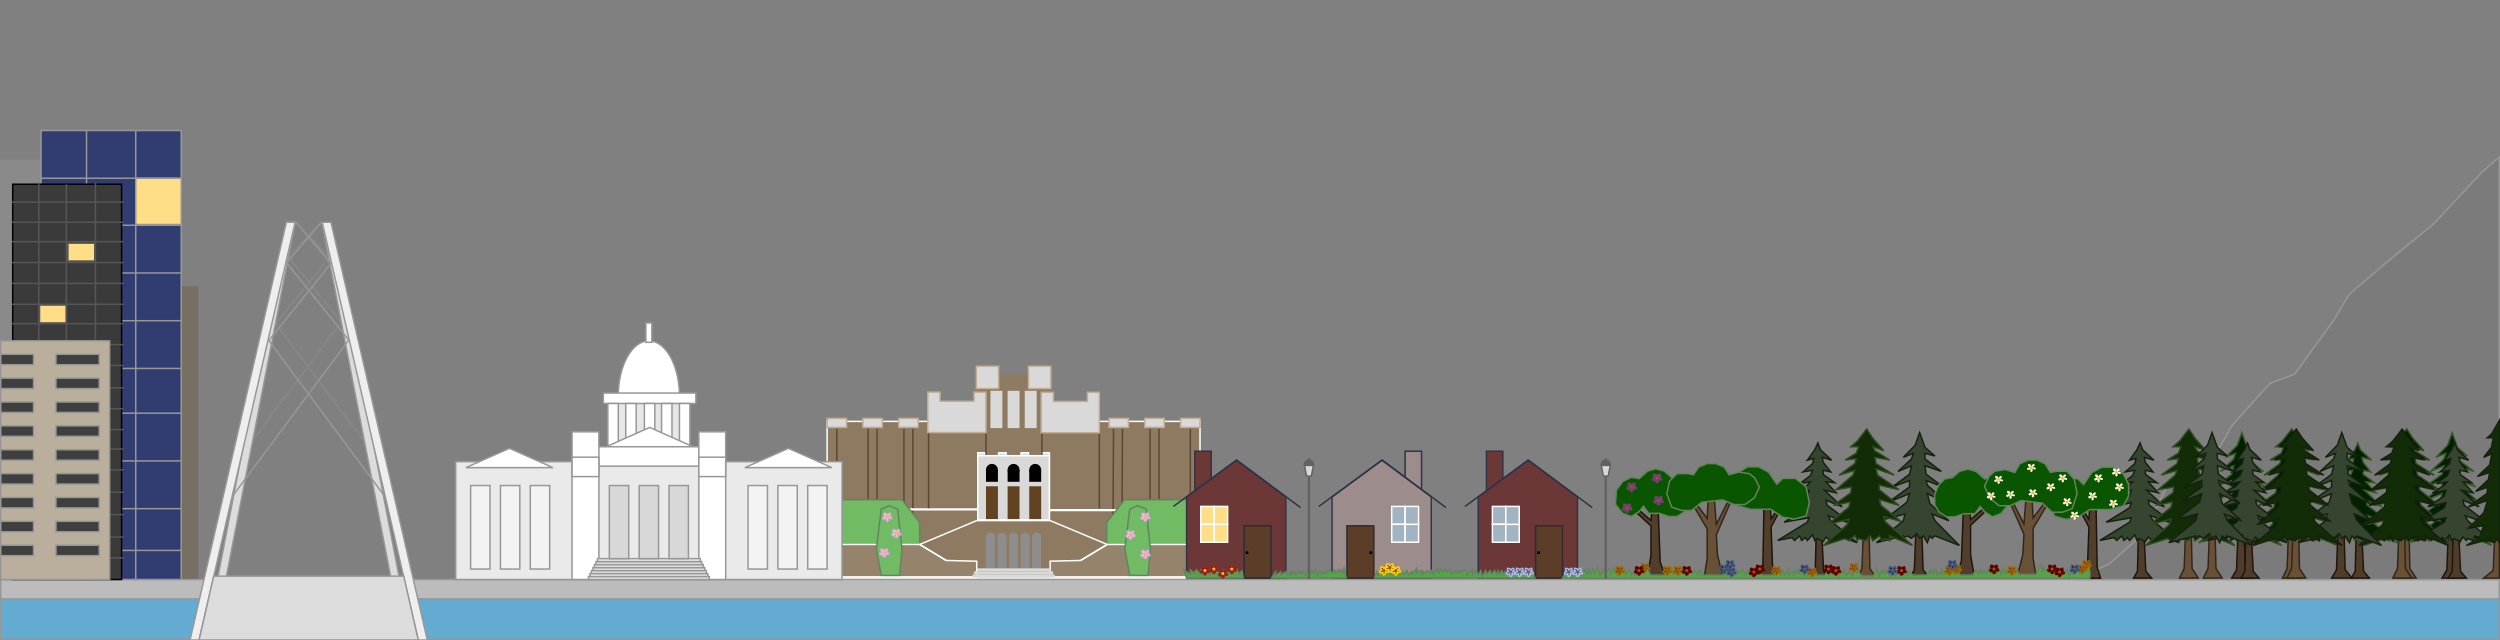 <?xml version="1.0" encoding="UTF-8"?>
<svg width="1676px" height="429px" viewBox="0 0 1676 429" version="1.1" xmlns="http://www.w3.org/2000/svg" xmlns:xlink="http://www.w3.org/1999/xlink">
    <rect x="0" y="0" width="1676" height="429" fill="#808080" stroke="none"/>
    <title>spring_shift-1</title>
    <g id="spring_shift-1" stroke="none" stroke-width="1" fill="none" fill-rule="evenodd">
        <rect id="Rectangle" stroke="#979797" fill="#63ABD0" x="0.5" y="401.5" width="1675" height="27"></rect>
        <rect id="Rectangle" stroke="#979797" fill="#BCBCBC" x="0.5" y="388.5" width="1675" height="13"></rect>
        <line x1="184.875" y1="216.875" x2="244.5" y2="296.5" id="Line-3" stroke="#888888" stroke-linecap="square"></line>
        <line x1="168.812" y1="215.812" x2="228.438" y2="295.438" id="Line-3" stroke="#888888" stroke-linecap="square" transform="translate(198.812, 255.812) scale(-1, 1) translate(-198.812, -255.812) "></line>
        <line x1="193.75" y1="172.75" x2="228.5" y2="215.5" id="Line-3" stroke="#888888" stroke-linecap="square"></line>
        <line x1="184.875" y1="173.875" x2="219.625" y2="216.625" id="Line-3" stroke="#888888" stroke-linecap="square" transform="translate(202.375, 195.375) scale(-1, 1) translate(-202.375, -195.375) "></line>
        <line x1="198.5" y1="149.25" x2="220" y2="171.5" id="Line-3" stroke="#888888" stroke-linecap="square"></line>
        <line x1="194" y1="149" x2="215.5" y2="171.25" id="Line-3" stroke="#888888" stroke-linecap="square" transform="translate(204.75, 160.125) scale(-1, 1) translate(-204.75, -160.125) "></line>
        <polygon id="Path-3" stroke="#979797" fill="#DCDCDC" points="192 149 197.855 149 151.462 387.98 145.882 387.98"></polygon>
        <polygon id="Path-3" stroke="#979797" fill="#DCDCDC" transform="translate(241.987, 269.49) scale(-1, 1) translate(-241.987, -269.49) " points="262.118 150 267.973 150 221.58 388.98 216 388.98"></polygon>
        <line x1="154.875" y1="227.875" x2="233.625" y2="333.625" id="Line-3" stroke="#979797" stroke-linecap="square" transform="translate(194.375, 280.875) scale(-1, 1) translate(-194.375, -280.875) "></line>
        <line x1="179.75" y1="227.75" x2="258.5" y2="333.5" id="Line-3" stroke="#979797" stroke-linecap="square"></line>
        <line x1="179.75" y1="176.75" x2="221.25" y2="228.25" id="Line-3" stroke="#979797" stroke-linecap="square" transform="translate(200.75, 202.75) scale(-1, 1) translate(-200.75, -202.75) "></line>
        <line x1="192" y1="176" x2="233.5" y2="227.5" id="Line-3" stroke="#979797" stroke-linecap="square"></line>
        <line x1="192" y1="149" x2="215.5" y2="176.25" id="Line-3" stroke="#979797" stroke-linecap="square" transform="translate(203.75, 162.625) scale(-1, 1) translate(-203.75, -162.625) "></line>
        <line x1="198.5" y1="149.25" x2="222" y2="176.5" id="Line-3" stroke="#979797" stroke-linecap="square"></line>
        <polygon id="Path" stroke="#979797" fill="#EEEEEE" points="127.41 429 191.98 149 197.855 149 133.492 429"></polygon>
        <polygon id="Path" stroke="#979797" fill="#EEEEEE" transform="translate(251.223, 289) scale(-1, 1) translate(-251.223, -289) " points="216 429 280.57 149 286.445 149 222.082 429"></polygon>
        <polygon id="Path-4" stroke="#979797" fill="#DCDCDC" points="133.492 429 280.363 429 270.658 386.235 143.27 386.235"></polygon>
        <rect id="Rectangle" stroke="#FFFFFF" fill="#8D7A61" x="554.5" y="282.5" width="250" height="105"></rect>
        <line x1="588" y1="288" x2="588" y2="382" id="Line-5" stroke="#5A472E" stroke-linecap="square"></line>
        <line x1="582" y1="288" x2="582" y2="382" id="Line-5" stroke="#5A472E" stroke-linecap="square"></line>
        <line x1="612" y1="288" x2="612" y2="382" id="Line-5" stroke="#5A472E" stroke-linecap="square"></line>
        <line x1="654.5" y1="341.5" x2="606.5" y2="341.5" id="Line-4" stroke="#FFFFFF" stroke-width="1.5" stroke-linecap="square"></line>
        <line x1="606" y1="288" x2="606" y2="382" id="Line-5" stroke="#5A472E" stroke-linecap="square"></line>
        <polygon id="Path-8" stroke="#63845F" fill="#70BB64" points="616.554 365 616.554 350.199 604.693 335 554 335 554 365"></polygon>
        <polygon id="Path-2" stroke="#FFFFFF" fill="#96836B" points="554 386.728 554 365 616.554 365 634.373 375.728 654.799 376.228 654.799 386.728"></polygon>
        <line x1="561" y1="288" x2="561" y2="382" id="Line-5" stroke="#5A472E" stroke-linecap="square"></line>
        <rect id="Rectangle" stroke="#979797" fill="#EAEAEA" x="305.5" y="309.5" width="259" height="79"></rect>
        <path d="M341.5,300.547 L370.644,313.5 L312.356,313.5 L341.5,300.547 Z" id="Triangle" stroke="#979797" fill="#FFFFFF"></path>
        <path d="M528.5,300.547 L557.644,313.5 L499.356,313.5 L528.5,300.547 Z" id="Triangle" stroke="#979797" fill="#FFFFFF"></path>
        <ellipse id="Oval" stroke="#979797" fill="#FFFFFF" cx="435" cy="265.5" rx="20.5" ry="37"></ellipse>
        <rect id="Rectangle" stroke="#979797" fill="#E7E7E7" x="407.5" y="266.5" width="55" height="32"></rect>
        <rect id="Rectangle" stroke="#979797" fill="#FFFFFF" x="404.5" y="263.5" width="62" height="7"></rect>
        <rect id="Rectangle" stroke="#979797" fill="#FFFFFF" x="443.5" y="270.5" width="7" height="33"></rect>
        <rect id="Rectangle" stroke="#979797" fill="#FFFFFF" x="455.5" y="270.5" width="7" height="33"></rect>
        <rect id="Rectangle" stroke="#979797" fill="#FFFFFF" x="432" y="270.5" width="7" height="33"></rect>
        <rect id="Rectangle" stroke="#979797" fill="#FFFFFF" x="419.5" y="270.5" width="7" height="33"></rect>
        <rect id="Rectangle" stroke="#979797" fill="#FFFFFF" x="407.5" y="270.5" width="7" height="33"></rect>
        <path d="M435.5,286.547 L464.644,299.5 L406.356,299.5 L435.5,286.547 Z" id="Triangle" stroke="#979797" fill="#FFFFFF"></path>
        <rect id="Rectangle" stroke="#979797" fill="#FFFFFF" x="398.5" y="299.5" width="73" height="13"></rect>
        <rect id="Rectangle" stroke="#979797" fill="#FFFFFF" x="383.5" y="289.5" width="18" height="99"></rect>
        <rect id="Rectangle" stroke="#979797" fill="#FFFFFF" x="383.5" y="306.5" width="18" height="13"></rect>
        <rect id="Rectangle" stroke="#979797" fill="#FFFFFF" x="433" y="216.5" width="4" height="13"></rect>
        <rect id="Rectangle" stroke="#979797" fill="#FFFFFF" x="468.5" y="289.5" width="18" height="99"></rect>
        <rect id="Rectangle" stroke="#979797" fill="#EAEAEA" x="394.5" y="386.5" width="81" height="2"></rect>
        <rect id="Rectangle" stroke="#979797" fill="#EAEAEA" x="395.5" y="384.5" width="79" height="2"></rect>
        <rect id="Rectangle" stroke="#979797" fill="#EAEAEA" x="396.5" y="382.5" width="77" height="2"></rect>
        <rect id="Rectangle" stroke="#979797" fill="#EAEAEA" x="397.5" y="380.5" width="75" height="2"></rect>
        <rect id="Rectangle" stroke="#979797" fill="#EAEAEA" x="398.5" y="378.5" width="73" height="2"></rect>
        <rect id="Rectangle" stroke="#979797" fill="#EAEAEA" x="399.5" y="376.5" width="71" height="2"></rect>
        <rect id="Rectangle" stroke="#979797" fill="#EAEAEA" x="400.5" y="374.5" width="69" height="2"></rect>
        <rect id="Rectangle" stroke="#979797" fill="#FFFFFF" x="468.5" y="306.5" width="18" height="13"></rect>
        <rect id="Rectangle" stroke="#979797" fill="#D8D8D8" x="428.5" y="325.5" width="13" height="49"></rect>
        <rect id="Rectangle" stroke="#979797" fill="#D8D8D8" x="408.5" y="325.5" width="13" height="49"></rect>
        <rect id="Rectangle" stroke="#979797" fill="#D8D8D8" x="448.5" y="325.5" width="13" height="49"></rect>
        <rect id="Rectangle" stroke="#979797" fill="#F3F3F3" x="335.5" y="325.5" width="13" height="56"></rect>
        <rect id="Rectangle" stroke="#979797" fill="#F3F3F3" x="315.5" y="325.5" width="13" height="56"></rect>
        <rect id="Rectangle" stroke="#979797" fill="#F3F3F3" x="355.5" y="325.5" width="13" height="56"></rect>
        <rect id="Rectangle" stroke="#979797" fill="#F3F3F3" x="521.5" y="325.5" width="13" height="56"></rect>
        <rect id="Rectangle" stroke="#979797" fill="#F3F3F3" x="501.5" y="325.5" width="13" height="56"></rect>
        <rect id="Rectangle" stroke="#979797" fill="#F3F3F3" x="541.5" y="325.5" width="13" height="56"></rect>
        <polygon id="Path-13" stroke="#1B150E" fill="#513F2B" points="1104.247 387.5 1106.822 372.375 1106.822 352.647 1089 336.044 1090.531 334.832 1106.822 348.934 1108.709 330.5 1111.238 330.5 1112.968 376.703 1116.885 387.5"></polygon>
        <polygon id="Path-14" stroke="#63845F" fill="#0A5500" points="1101.805 339.267 1098.905 342.924 1093.622 346.248 1087.862 344.143 1083 338.079 1083.678 328.599 1087.862 322.787 1093.622 319.971 1098.905 320.881 1104.587 315.816 1109.905 314.248 1115.748 315.816 1120.418 319.971 1125.605 320.881 1129.502 324.739 1132.328 331.201 1132.328 338.079 1129.502 342.924 1124.436 346.248 1118.767 346.248 1112.645 344.143 1105.29 344.143"></polygon>
        <polygon id="Path-15" stroke="#312619" fill="#695137" points="1142.386 387.561 1144.497 374.572 1144.497 354.572 1131.272 332.156 1132.235 331.248 1144.497 347.561 1145.646 325.3 1148.548 325.3 1150.615 351.561 1162.41 328.36 1163.476 329.117 1150.615 358.561 1151.411 372.117 1155.282 387.561"></polygon>
        <polygon id="Path-17" stroke="#1B150E" fill="#513F2B" points="1179.499 387.561 1181.811 380.113 1182.728 331 1186.124 331 1187.336 348 1195.879 334.613 1197.263 334.613 1187.336 353.348 1188.381 381 1192.519 387.5"></polygon>
        <polygon id="Path-19" stroke="#1C160E" fill="#4F3D2A" points="1214.373 387.561 1216.952 382.959 1218.773 306.622 1222.549 382.959 1226.435 387.561"></polygon>
        <path d="M1218.718,296.945 L1216.596,301.533 L1211.658,308.505 L1215.968,307.316 L1215.188,310.79 L1208.697,316.371 L1215.188,315.282 L1213.708,318.803 L1206.434,324.32 L1213.708,323.024 L1211.658,325.3 L1203.626,330.5 L1212.805,328.621 L1211.658,332.547 L1200.514,339.782 L1212.805,336.989 L1211.658,340.411 L1196.023,350.06 L1212.805,347.091 L1211.658,350.06 L1191.756,362.31 L1201.328,360.424 L1203.043,362.31 L1206.434,359.28 L1207.808,362.31 L1210.332,360.424 L1211.658,362.31 L1215.188,358.547 L1216.596,362.31 L1218.112,361.016 C1220.868,362.358 1222.246,363.029 1222.246,363.029 L1224.168,359.968 L1226.435,362.31 L1227.346,361.016 L1230.947,362.31 L1232.046,359.28 L1245.063,363.817 L1227.346,349.128 L1225.611,345.718 L1241.415,351.181 L1224.957,338.699 L1224.168,335.35 L1234.993,339.782 L1223.117,328.621 L1230.947,330.381 L1224.168,323.024 L1230.02,323.617 L1222.246,318.015 L1222.246,315.282 L1227.346,316.371 L1222.246,309.943 L1221.557,306.622 L1227.962,308.505 L1220.404,301.533 L1218.718,296.945 Z" id="Path-20" stroke="#15210E" fill="#364530"></path>
        <polygon id="Path-18" stroke="#63845F" fill="#0A5500" points="1173.328 341.411 1187.033 341.411 1195.167 346.685 1202.792 348 1210.793 345.866 1213 336.993 1210.793 326.32 1203.685 320.729 1195.167 320.729 1191.136 324.603 1185.73 316.608 1179.004 313 1171.36 313 1164.542 317.446 1161 324.603 1161 332.283 1164.542 338.954"></polygon>
        <polygon id="Path-16" stroke="#63845F" fill="#0A5500" points="1140.828 336.687 1134.064 342.198 1127.316 342.198 1120.707 340 1117.435 331 1119.328 322.407 1124.312 317.536 1131.272 317.536 1135.339 318.259 1138.803 313.134 1144.485 310.79 1150.369 310.79 1155.916 313.134 1159.186 318.259 1165.752 316.5 1172.628 317.536 1176.339 320.397 1179.499 326.494 1176.339 333.521 1169.748 338.271 1162.484 338.271 1154.989 335.162"></polygon>
        <polygon id="Path-13" stroke="#1B150E" fill="#513F2B" transform="translate(1324.943, 358.5) scale(-1, 1) translate(-1324.943, -358.5) " points="1326.247 387 1328.822 371.875 1328.822 352.147 1311 335.544 1312.531 334.332 1328.822 348.434 1330.709 330 1333.238 330 1334.968 376.203 1338.885 387"></polygon>
        <polygon id="Path-25" stroke="#979797" fill="#7B7B7B" points="1390.301 388.5 1413.831 378.255 1437.33 357.43 1452.568 326.51 1482.524 309.75 1496.411 285.153 1521.67 257.058 1538.191 250.976 1564.173 215.236 1574.912 197.281 1601.207 174.84 1631.429 150.175 1664.137 115.113 1675.553 105.265 1675.553 388.5"></polygon>
        <polygon id="Path-15" stroke="#312619" fill="#695137" transform="translate(1360.102, 356.13) scale(-1, 1) translate(-1360.102, -356.13) " points="1355.115 387.261 1357.225 374.272 1357.225 354.272 1344 331.856 1344.963 330.948 1357.225 347.261 1358.375 325 1361.276 325 1363.344 351.261 1375.138 328.06 1376.204 328.817 1363.344 358.261 1364.139 371.817 1368.01 387.261"></polygon>
        <polygon id="Path-17" stroke="#1B150E" fill="#513F2B" transform="translate(1399.381, 359.39) scale(-1, 1) translate(-1399.381, -359.39) " points="1390.499 387.671 1392.811 380.223 1393.728 331.11 1397.124 331.11 1398.336 348.11 1406.879 334.723 1408.263 334.723 1398.336 353.458 1399.381 381.11 1403.519 387.61"></polygon>
        <polygon id="Path-19" stroke="#1C160E" fill="#4F3D2A" points="1430.373 387.561 1432.952 382.959 1434.773 306.622 1438.549 382.959 1442.435 387.561"></polygon>
        <path d="M1434.718,296.945 L1432.596,301.533 L1427.658,308.505 L1431.968,307.316 L1431.188,310.79 L1424.697,316.371 L1431.188,315.282 L1429.708,318.803 L1422.434,324.32 L1429.708,323.024 L1427.658,325.3 L1419.626,330.5 L1428.805,328.621 L1427.658,332.547 L1416.514,339.782 L1428.805,336.989 L1427.658,340.411 L1412.023,350.06 L1428.805,347.091 L1427.658,350.06 L1407.756,362.31 L1417.328,360.424 L1419.043,362.31 L1422.434,359.28 L1423.808,362.31 L1426.332,360.424 L1427.658,362.31 L1431.188,358.547 L1432.596,362.31 L1434.112,361.016 C1436.868,362.358 1438.246,363.029 1438.246,363.029 L1440.168,359.968 L1442.435,362.31 L1443.346,361.016 L1446.947,362.31 L1448.046,359.28 L1461.063,363.817 L1443.346,349.128 L1441.611,345.718 L1457.415,351.181 L1440.957,338.699 L1440.168,335.35 L1450.993,339.782 L1439.117,328.621 L1446.947,330.381 L1440.168,323.024 L1446.02,323.617 L1438.246,318.015 L1438.246,315.282 L1443.346,316.371 L1438.246,309.943 L1437.557,306.622 L1443.962,308.505 L1436.404,301.533 L1434.718,296.945 Z" id="Path-20" stroke="#15210E" fill="#364530"></path>
        <polygon id="Path-21" stroke="#312619" fill="#695137" points="1461.15 387.561 1464.268 381.114 1467.554 292.268 1469.587 381.114 1473.716 387.5"></polygon>
        <polygon id="Path-23" stroke="#1C160E" fill="#4F3D2A" points="1496.114 387.53 1499.367 382.099 1502.541 299.881 1505.233 382.099 1509.769 387.53"></polygon>
        <polygon id="Path-24" stroke="#395B28" fill="#002100" points="1502.941 290 1499.944 298.436 1491.992 306.592 1498.677 303.902 1497.467 307.678 1488.4 316.058 1497.467 312.281 1496.114 317.946 1484.325 326.62 1496.114 322.155 1496.114 326.464 1481.973 336.657 1496.114 330.97 1494.474 336.657 1479.655 347.97 1493.082 344.597 1491.992 349.12 1474 363.786 1491.992 359.25 1491.992 360.894 1494.474 359.25 1497.467 360.894 1501.05 357.731 1502.941 360.894 1505.491 359.25 1508.073 363.786 1509.769 359.25 1511.283 360.894 1513.223 359.25 1529.534 365.643 1513.223 349.12 1511.283 344.597 1522.549 349.12 1509.769 337.58 1508.073 330.97 1521.81 337.58 1508.073 325.27 1507.308 322.155 1518.723 326.464 1507.308 317.946 1506.513 312.281 1517.482 316.058 1506.513 307.678 1506.513 303.902 1513.223 305.721 1506.513 299.881"></polygon>
        <polygon id="Path-22" stroke="#2D4B1E" fill="#122C07" points="1471.569 293.863 1467.433 287.626 1461.15 295.696 1456.826 299.473 1462.129 299.473 1460.374 303.846 1452.977 308.369 1460.374 307.518 1459.437 310.79 1448.957 318.508 1459.437 315.345 1458.195 318.508 1446.914 328.303 1457.173 326.494 1456.826 330.248 1445.144 338.841 1456.288 336.561 1455.523 339.914 1441.16 351.748 1455.523 348 1454.296 351.748 1438.45 365.674 1452.977 361.042 1455.523 362.528 1459.437 359 1461.15 362.528 1462.129 361.042 1466.624 362.528 1469.843 359.28 1471.569 362.528 1475.895 359.28 1478.106 362.528 1479.852 361.042 1482.806 362.528 1482.806 359.28 1498.153 365.674 1479.852 349.713 1478.89 346.248 1490.583 349.713 1477.056 338.841 1475.895 334.91 1489.126 338.841 1475.895 328.303 1475.895 325.3 1489.126 328.303 1474.694 318.508 1473.716 314.248 1485.855 318.508 1473.716 310.79 1472.808 306.622 1482.806 308.369 1472.808 302.102 1471.569 299.473 1478.89 302.102"></polygon>
        <polygon id="Path-19" stroke="#1C160E" fill="#4F3D2A" points="1576.373 387.561 1578.952 382.959 1580.773 306.622 1584.549 382.959 1588.435 387.561"></polygon>
        <path d="M1580.718,296.945 L1578.596,301.533 L1573.658,308.505 L1577.968,307.316 L1577.188,310.79 L1570.697,316.371 L1577.188,315.282 L1575.708,318.803 L1568.434,324.32 L1575.708,323.024 L1573.658,325.3 L1565.626,330.5 L1574.805,328.621 L1573.658,332.547 L1562.514,339.782 L1574.805,336.989 L1573.658,340.411 L1558.023,350.06 L1574.805,347.091 L1573.658,350.06 L1553.756,362.31 L1563.328,360.424 L1565.043,362.31 L1568.434,359.28 L1569.808,362.31 L1572.332,360.424 L1573.658,362.31 L1577.188,358.547 L1578.596,362.31 L1580.112,361.016 C1582.868,362.358 1584.246,363.029 1584.246,363.029 L1586.168,359.968 L1588.435,362.31 L1589.346,361.016 L1592.947,362.31 L1594.046,359.28 L1607.063,363.817 L1589.346,349.128 L1587.611,345.718 L1603.415,351.181 L1586.957,338.699 L1586.168,335.35 L1596.993,339.782 L1585.117,328.621 L1592.947,330.381 L1586.168,323.024 L1592.02,323.617 L1584.246,318.015 L1584.246,315.282 L1589.346,316.371 L1584.246,309.943 L1583.557,306.622 L1589.962,308.505 L1582.404,301.533 L1580.718,296.945 Z" id="Path-20" stroke="#395B28" fill="#002100"></path>
        <polygon id="Path-21" stroke="#312619" fill="#695137" points="1607.15 387.561 1610.268 381.114 1613.554 292.268 1615.587 381.114 1619.716 387.5"></polygon>
        <polygon id="Path-23" stroke="#1C160E" fill="#4F3D2A" points="1637.114 387.53 1640.367 382.099 1643.541 299.881 1646.233 382.099 1650.769 387.53"></polygon>
        <polygon id="Path-24" stroke="#395B28" fill="#002100" points="1643.941 290 1640.944 298.436 1632.992 306.592 1639.677 303.902 1638.467 307.678 1629.4 316.058 1638.467 312.281 1637.114 317.946 1625.325 326.62 1637.114 322.155 1637.114 326.464 1622.973 336.657 1637.114 330.97 1635.474 336.657 1620.655 347.97 1634.082 344.597 1632.992 349.12 1615 363.786 1632.992 359.25 1632.992 360.894 1635.474 359.25 1638.467 360.894 1642.05 357.731 1643.941 360.894 1646.491 359.25 1649.073 363.786 1650.769 359.25 1652.283 360.894 1654.223 359.25 1670.534 365.643 1654.223 349.12 1652.283 344.597 1663.549 349.12 1650.769 337.58 1649.073 330.97 1662.81 337.58 1649.073 325.27 1648.308 322.155 1659.723 326.464 1648.308 317.946 1647.513 312.281 1658.482 316.058 1647.513 307.678 1647.513 303.902 1654.223 305.721 1647.513 299.881"></polygon>
        <polygon id="Path-22" stroke="#2D4B1E" fill="#002100" points="1617.569 293.863 1613.433 287.626 1607.15 295.696 1602.826 299.473 1608.129 299.473 1606.374 303.846 1598.977 308.369 1606.374 307.518 1605.437 310.79 1594.957 318.508 1605.437 315.345 1604.195 318.508 1592.914 328.303 1603.173 326.494 1602.826 330.248 1591.144 338.841 1602.288 336.561 1601.523 339.914 1587.16 351.748 1601.523 348 1600.296 351.748 1584.45 365.674 1598.977 361.042 1601.523 362.528 1605.437 359 1607.15 362.528 1608.129 361.042 1612.624 362.528 1615.843 359.28 1617.569 362.528 1621.895 359.28 1624.106 362.528 1625.852 361.042 1628.806 362.528 1628.806 359.28 1644.153 365.674 1625.852 349.713 1624.89 346.248 1636.583 349.713 1623.056 338.841 1621.895 334.91 1635.126 338.841 1621.895 328.303 1621.895 325.3 1635.126 328.303 1620.694 318.508 1619.716 314.248 1631.855 318.508 1619.716 310.79 1618.808 306.622 1628.806 308.369 1618.808 302.102 1617.569 299.473 1624.89 302.102"></polygon>
        <polygon id="Path-19" stroke="#1C160E" fill="#4F3D2A" points="1641.373 387.561 1643.952 382.959 1645.773 306.622 1649.549 382.959 1653.435 387.561"></polygon>
        <path d="M1645.718,296.945 L1643.596,301.533 L1638.658,308.505 L1642.968,307.316 L1642.188,310.79 L1635.697,316.371 L1642.188,315.282 L1640.708,318.803 L1633.434,324.32 L1640.708,323.024 L1638.658,325.3 L1630.626,330.5 L1639.805,328.621 L1638.658,332.547 L1627.514,339.782 L1639.805,336.989 L1638.658,340.411 L1623.023,350.06 L1639.805,347.091 L1638.658,350.06 L1618.756,362.31 L1628.328,360.424 L1630.043,362.31 L1633.434,359.28 L1634.808,362.31 L1637.332,360.424 L1638.658,362.31 L1642.188,358.547 L1643.596,362.31 L1645.112,361.016 C1647.868,362.358 1649.246,363.029 1649.246,363.029 L1651.168,359.968 L1653.435,362.31 L1654.346,361.016 L1657.947,362.31 L1659.046,359.28 L1672.063,363.817 L1654.346,349.128 L1652.611,345.718 L1668.415,351.181 L1651.957,338.699 L1651.168,335.35 L1661.993,339.782 L1650.117,328.621 L1657.947,330.381 L1651.168,323.024 L1657.02,323.617 L1649.246,318.015 L1649.246,315.282 L1654.346,316.371 L1649.246,309.943 L1648.557,306.622 L1654.962,308.505 L1647.404,301.533 L1645.718,296.945 Z" id="Path-20" stroke="#15210E" fill="#364530"></path>
        <polygon id="Path-21" stroke="#312619" fill="#695137" points="1604.15 387.561 1607.268 381.114 1610.554 292.268 1612.587 381.114 1616.716 387.5"></polygon>
        <polygon id="Path-22" stroke="#15210E" fill="#122C07" points="1614.569 293.863 1610.433 287.626 1604.15 295.696 1599.826 299.473 1605.129 299.473 1603.374 303.846 1595.977 308.369 1603.374 307.518 1602.437 310.79 1591.957 318.508 1602.437 315.345 1601.195 318.508 1589.914 328.303 1600.173 326.494 1599.826 330.248 1588.144 338.841 1599.288 336.561 1598.523 339.914 1584.16 351.748 1598.523 348 1597.296 351.748 1581.45 365.674 1595.977 361.042 1598.523 362.528 1602.437 359 1604.15 362.528 1605.129 361.042 1609.624 362.528 1612.843 359.28 1614.569 362.528 1618.895 359.28 1621.106 362.528 1622.852 361.042 1625.806 362.528 1625.806 359.28 1641.153 365.674 1622.852 349.713 1621.89 346.248 1633.583 349.713 1620.056 338.841 1618.895 334.91 1632.126 338.841 1618.895 328.303 1618.895 325.3 1632.126 328.303 1617.694 318.508 1616.716 314.248 1628.855 318.508 1616.716 310.79 1615.808 306.622 1625.806 308.369 1615.808 302.102 1614.569 299.473 1621.89 302.102"></polygon>
        <polygon id="Path-21" stroke="#312619" fill="#695137" points="1530.15 387.561 1533.268 381.114 1536.554 292.268 1538.587 381.114 1542.716 387.5"></polygon>
        <polygon id="Path-22" stroke="#2D4B1E" fill="#002100" points="1540.569 293.863 1536.433 287.626 1530.15 295.696 1525.826 299.473 1531.129 299.473 1529.374 303.846 1521.977 308.369 1529.374 307.518 1528.437 310.79 1517.957 318.508 1528.437 315.345 1527.195 318.508 1515.914 328.303 1526.173 326.494 1525.826 330.248 1514.144 338.841 1525.288 336.561 1524.523 339.914 1510.16 351.748 1524.523 348 1523.296 351.748 1507.45 365.674 1521.977 361.042 1524.523 362.528 1528.437 359 1530.15 362.528 1531.129 361.042 1535.624 362.528 1538.843 359.28 1540.569 362.528 1544.895 359.28 1547.106 362.528 1548.852 361.042 1551.806 362.528 1551.806 359.28 1567.153 365.674 1548.852 349.713 1547.89 346.248 1559.583 349.713 1546.056 338.841 1544.895 334.91 1558.126 338.841 1544.895 328.303 1544.895 325.3 1558.126 328.303 1543.694 318.508 1542.716 314.248 1554.855 318.508 1542.716 310.79 1541.808 306.622 1551.806 308.369 1541.808 302.102 1540.569 299.473 1547.89 302.102"></polygon>
        <polygon id="Path-21" stroke="#312619" fill="#695137" points="1477.15 387.561 1480.268 381.114 1483.554 292.268 1485.587 381.114 1489.716 387.5"></polygon>
        <polygon id="Path-19" stroke="#1C160E" fill="#4F3D2A" points="1502.373 387.561 1504.952 382.959 1506.773 306.622 1510.549 382.959 1514.435 387.561"></polygon>
        <path d="M1506.718,296.945 L1504.596,301.533 L1499.658,308.505 L1503.968,307.316 L1503.188,310.79 L1496.697,316.371 L1503.188,315.282 L1501.708,318.803 L1494.434,324.32 L1501.708,323.024 L1499.658,325.3 L1491.626,330.5 L1500.805,328.621 L1499.658,332.547 L1488.514,339.782 L1500.805,336.989 L1499.658,340.411 L1484.023,350.06 L1500.805,347.091 L1499.658,350.06 L1479.756,362.31 L1489.328,360.424 L1491.043,362.31 L1494.434,359.28 L1495.808,362.31 L1498.332,360.424 L1499.658,362.31 L1503.188,358.547 L1504.596,362.31 L1506.112,361.016 C1508.868,362.358 1510.246,363.029 1510.246,363.029 L1512.168,359.968 L1514.435,362.31 L1515.346,361.016 L1518.947,362.31 L1520.046,359.28 L1533.063,363.817 L1515.346,349.128 L1513.611,345.718 L1529.415,351.181 L1512.957,338.699 L1512.168,335.35 L1522.993,339.782 L1511.117,328.621 L1518.947,330.381 L1512.168,323.024 L1518.02,323.617 L1510.246,318.015 L1510.246,315.282 L1515.346,316.371 L1510.246,309.943 L1509.557,306.622 L1515.962,308.505 L1508.404,301.533 L1506.718,296.945 Z" id="Path-20" stroke="#15210E" fill="#364530"></path>
        <polygon id="Path-21" stroke="#312619" fill="#695137" points="1533.15 387.561 1536.268 381.114 1539.554 292.268 1541.587 381.114 1545.716 387.5"></polygon>
        <polygon id="Path-23" stroke="#1C160E" fill="#4F3D2A" points="1563.114 387.53 1566.367 382.099 1569.541 299.881 1572.233 382.099 1576.769 387.53"></polygon>
        <polygon id="Path-24" stroke="#15210E" fill="#364530" points="1569.941 290 1566.944 298.436 1558.992 306.592 1565.677 303.902 1564.467 307.678 1555.4 316.058 1564.467 312.281 1563.114 317.946 1551.325 326.62 1563.114 322.155 1563.114 326.464 1548.973 336.657 1563.114 330.97 1561.474 336.657 1546.655 347.97 1560.082 344.597 1558.992 349.12 1541 363.786 1558.992 359.25 1558.992 360.894 1561.474 359.25 1564.467 360.894 1568.05 357.731 1569.941 360.894 1572.491 359.25 1575.073 363.786 1576.769 359.25 1578.283 360.894 1580.223 359.25 1596.534 365.643 1580.223 349.12 1578.283 344.597 1589.549 349.12 1576.769 337.58 1575.073 330.97 1588.81 337.58 1575.073 325.27 1574.308 322.155 1585.723 326.464 1574.308 317.946 1573.513 312.281 1584.482 316.058 1573.513 307.678 1573.513 303.902 1580.223 305.721 1573.513 299.881"></polygon>
        <polygon id="Path-22" stroke="#15210E" fill="#122C07" points="1543.569 293.863 1539.433 287.626 1533.15 295.696 1528.826 299.473 1534.129 299.473 1532.374 303.846 1524.977 308.369 1532.374 307.518 1531.437 310.79 1520.957 318.508 1531.437 315.345 1530.195 318.508 1518.914 328.303 1529.173 326.494 1528.826 330.248 1517.144 338.841 1528.288 336.561 1527.523 339.914 1513.16 351.748 1527.523 348 1526.296 351.748 1510.45 365.674 1524.977 361.042 1527.523 362.528 1531.437 359 1533.15 362.528 1534.129 361.042 1538.624 362.528 1541.843 359.28 1543.569 362.528 1547.895 359.28 1550.106 362.528 1551.852 361.042 1554.806 362.528 1554.806 359.28 1570.153 365.674 1551.852 349.713 1550.89 346.248 1562.583 349.713 1549.056 338.841 1547.895 334.91 1561.126 338.841 1547.895 328.303 1547.895 325.3 1561.126 328.303 1546.694 318.508 1545.716 314.248 1557.855 318.508 1545.716 310.79 1544.808 306.622 1554.806 308.369 1544.808 302.102 1543.569 299.473 1550.89 302.102"></polygon>
        <polygon id="Path-18" stroke="#63845F" fill="#0A5500" transform="translate(1401, 330.71) scale(-1, 1) translate(-1401, -330.71) " points="1387.328 341.622 1401.033 341.622 1409.167 346.896 1416.792 348.21 1424.793 346.076 1427 337.204 1424.793 326.53 1417.685 320.939 1409.167 320.939 1405.136 324.813 1399.73 316.818 1393.004 313.21 1385.36 313.21 1378.542 317.656 1375 324.813 1375 332.493 1378.542 339.164"></polygon>
        <polygon id="Path-21" stroke="#312619" fill="#695137" points="1245.15 387.561 1248.268 381.114 1251.554 292.268 1253.587 381.114 1257.716 387.5"></polygon>
        <polygon id="Path-23" stroke="#1C160E" fill="#4F3D2A" points="1280.114 387.53 1283.367 382.099 1286.541 299.881 1289.233 382.099 1293.769 387.53"></polygon>
        <polygon id="Path-24" stroke="#15210E" fill="#364530" points="1286.941 290 1283.944 298.436 1275.992 306.592 1282.677 303.902 1281.467 307.678 1272.4 316.058 1281.467 312.281 1280.114 317.946 1268.325 326.62 1280.114 322.155 1280.114 326.464 1265.973 336.657 1280.114 330.97 1278.474 336.657 1263.655 347.97 1277.082 344.597 1275.992 349.12 1258 363.786 1275.992 359.25 1275.992 360.894 1278.474 359.25 1281.467 360.894 1285.05 357.731 1286.941 360.894 1289.491 359.25 1292.073 363.786 1293.769 359.25 1295.283 360.894 1297.223 359.25 1313.534 365.643 1297.223 349.12 1295.283 344.597 1306.549 349.12 1293.769 337.58 1292.073 330.97 1305.81 337.58 1292.073 325.27 1291.308 322.155 1302.723 326.464 1291.308 317.946 1290.513 312.281 1301.482 316.058 1290.513 307.678 1290.513 303.902 1297.223 305.721 1290.513 299.881"></polygon>
        <polygon id="Path-14" stroke="#63845F" fill="#0A5500" transform="translate(1321.664, 330.458) scale(-1, 1) translate(-1321.664, -330.458) " points="1315.805 339.477 1312.905 343.134 1307.622 346.458 1301.862 344.354 1297 338.289 1297.678 328.809 1301.862 322.997 1307.622 320.181 1312.905 321.091 1318.587 316.027 1323.905 314.458 1329.748 316.027 1334.418 320.181 1339.605 321.091 1343.502 324.95 1346.328 331.411 1346.328 338.289 1343.502 343.134 1338.436 346.458 1332.767 346.458 1326.645 344.354 1319.29 344.354"></polygon>
        <polygon id="Path-16" stroke="#63845F" fill="#0A5500" transform="translate(1361.467, 325.908) scale(-1, 1) translate(-1361.467, -325.908) " points="1353.828 337.267 1347.064 343.408 1340.316 343.408 1333.707 340.959 1330.435 330.93 1332.328 321.354 1337.312 315.926 1344.272 315.926 1348.339 316.732 1351.803 311.021 1357.485 308.408 1363.369 308.408 1368.916 311.021 1372.186 316.732 1378.752 314.772 1385.628 315.926 1389.339 319.114 1392.499 325.908 1389.339 333.739 1382.748 339.033 1375.484 339.033 1367.989 335.568"></polygon>
        <polygon id="Path-22" stroke="#2D4B1E" fill="#122C07" points="1255.569 293.863 1251.433 287.626 1245.15 295.696 1240.826 299.473 1246.129 299.473 1244.374 303.846 1236.977 308.369 1244.374 307.518 1243.437 310.79 1232.957 318.508 1243.437 315.345 1242.195 318.508 1230.914 328.303 1241.173 326.494 1240.826 330.248 1229.144 338.841 1240.288 336.561 1239.523 339.914 1225.16 351.748 1239.523 348 1238.296 351.748 1222.45 365.674 1236.977 361.042 1239.523 362.528 1243.437 359 1245.15 362.528 1246.129 361.042 1250.624 362.528 1253.843 359.28 1255.569 362.528 1259.895 359.28 1262.106 362.528 1263.852 361.042 1266.806 362.528 1266.806 359.28 1282.153 365.674 1263.852 349.713 1262.89 346.248 1274.583 349.713 1261.056 338.841 1259.895 334.91 1273.126 338.841 1259.895 328.303 1259.895 325.3 1273.126 328.303 1258.694 318.508 1257.716 314.248 1269.855 318.508 1257.716 310.79 1256.808 306.622 1266.806 308.369 1256.808 302.102 1255.569 299.473 1262.89 302.102"></polygon>
        <polygon id="Path-24" stroke="#15210E" fill="#364530" points="1482.941 290 1479.944 298.436 1471.992 306.592 1478.677 303.902 1477.467 307.678 1468.4 316.058 1477.467 312.281 1476.114 317.946 1464.325 326.62 1476.114 322.155 1476.114 326.464 1461.973 336.657 1476.114 330.97 1474.474 336.657 1459.655 347.97 1473.082 344.597 1471.992 349.12 1454 363.786 1471.992 359.25 1471.992 360.894 1474.474 359.25 1477.467 360.894 1481.05 357.731 1482.941 360.894 1485.491 359.25 1488.073 363.786 1489.769 359.25 1491.283 360.894 1493.223 359.25 1509.534 365.643 1493.223 349.12 1491.283 344.597 1502.549 349.12 1489.769 337.58 1488.073 330.97 1501.81 337.58 1488.073 325.27 1487.308 322.155 1498.723 326.464 1487.308 317.946 1486.513 312.281 1497.482 316.058 1486.513 307.678 1486.513 303.902 1493.223 305.721 1486.513 299.881"></polygon>
        <polygon id="Path-26" stroke="#312619" fill="#695137" points="1665.04 387.561 1671.469 382.387 1675.534 286.431 1675.534 387.53"></polygon>
        <polygon id="Path-27" stroke="#15210E" fill="#122C07" points="1675.553 281.884 1670.287 291.006 1667.398 293.495 1671.476 293.495 1670.287 299.881 1665.04 306.622 1670.534 304.15 1669.128 311.642 1660.866 319.475 1669.128 316.662 1668.21 321.526 1659.714 329.416 1667.634 326.65 1667.398 330.71 1654.694 339.914 1667.634 335.502 1665.124 343.706 1654.694 354.144 1665.04 352.384 1662.264 360.446 1653.435 365.674 1669.128 361.463 1672.063 363.817 1674.084 361.463 1675.534 363.817"></polygon>
        <polygon id="Path-28" stroke="#63845F" fill="#57A24B" points="1057.539 387.703 1060.351 382.105 1060.351 385.534 1063.257 381.203 1063.94 385.534 1065.192 382.105 1066.091 385.534 1067.969 381.203 1069.219 384.453 1071.352 380.417 1072.642 385.534 1075.019 382.105 1075.719 384.453 1078.915 381.203 1080.251 384.453 1081.824 381.203 1084.452 385.534 1086.019 381.203 1086.019 384.453 1089.715 382.105 1089.715 385.534 1092.503 382.105 1093.849 385.534 1095.918 382.105 1095.918 385.534 1101.555 382.105 1102.227 384.453 1104.548 381.203 1106.499 385.534 1115.883 385.534 1118.062 381.203 1119.195 384.453 1121.546 382.105 1121.546 385.534 1123.325 382.105 1124.563 384.06 1125.769 382.105 1126.728 384.453 1129.125 382.105 1130.573 385.534 1132.328 382.105 1134.501 384.453 1135.849 382.105 1138.429 385.534 1139.399 382.105 1141.985 385.534 1155.031 385.534 1156.351 380.417 1157.915 385.534 1159.137 383.222 1160.197 384.453 1161.57 381.203 1162.768 385.534 1164.733 382.105 1165.547 384.06 1168.146 382.105 1170.549 385.534 1172.385 382.105 1174.136 384.453 1176.589 381.203 1177.601 386.171 1180.165 383.222 1181.085 385.534 1188.983 385.534 1190.541 382.105 1193.724 385.534 1194.807 382.105 1196.486 385.534 1199.196 381.203 1199.196 385.534 1201.846 383.222 1202.603 385.534 1203.67 382.105 1204.916 384.453 1205.651 382.105 1206.562 384.453 1207.679 382.105 1209.691 385.534 1211.341 382.105 1211.932 385.534 1213 383.222 1214.373 385.534 1215.725 383.222 1218.409 385.534 1223.654 385.534 1224.799 382.105 1226.435 385.534 1227.514 381.203 1229.076 385.534 1230.656 382.105 1232.835 386.171 1234.802 383.222 1235.39 384.06 1236.246 382.105 1238.131 385.534 1239.913 383.222 1241.48 386.171 1243.437 380.417 1245.063 384.453 1245.15 382.105 1247.937 386.171 1256.064 386.171 1257.716 381.203 1259.716 386.171 1260.847 383.222 1261.704 384.453 1263.025 382.105 1264.072 384.453 1265.727 383.222 1267.218 386.171 1269.415 383.222 1270.759 386.171 1272.491 382.671 1272.491 385.077 1274.923 382.671 1274.923 385.534 1275.922 384.06 1275.922 385.077 1277.899 382.671 1277.899 385.077 1279.441 383.222 1279.441 385.077 1280.581 383.222 1282.153 385.534 1291.507 385.534 1293.769 382.671 1294.166 385.077 1295.669 382.105 1296.239 385.077 1297.861 381.707 1298.684 385.534 1299.95 383.546 1301.379 385.534 1301.899 382.105 1303.298 385.077 1303.723 383.222 1305.538 384.453 1306.828 382.671 1307.507 385.077 1308.939 382.105 1310.614 385.077 1312.004 381.707 1314.202 385.534 1322.459 385.534 1324.571 382.105 1326.328 384.453 1327.523 382.105 1328.792 384.453 1330.089 382.671 1331.773 384.453 1333.018 381.203 1334.879 384.453 1336.415 382.671 1337.105 384.06 1338.413 382.671 1338.885 384.06 1340.093 381.203 1341.682 385.077 1342.795 381.203 1344.272 384.06 1345.082 382.671 1345.782 383.222 1347.044 381.707 1348.267 384.453 1350.098 382.671 1350.996 384.06 1352.22 381.203 1353.459 385.077 1364.634 385.077 1368.404 378.88 1369.245 382.671 1370.088 379.903 1371.018 382.671 1373.782 381.203 1375 384.453 1376.476 381.203 1377.648 385.077 1378.624 382.671 1381.213 385.077 1383.209 381.707 1383.846 384.453 1385.888 381.707 1387.165 386.171 1389.731 381.707 1389.731 384.453 1393.781 382.105 1394.38 384.06 1397.03 381.203 1397.03 383.222 1400.386 378.88 1401 383.546 1401 387.703"></polygon>
        <polygon id="Path-31" stroke="#996C00" fill="#850707" points="1117.752 381.481 1117.175 380.253 1115.785 380 1115.46 381.09 1116.606 382.209 1115 382.842 1115 383.79 1115.785 384.207 1117.175 383.481 1117.175 385.171 1117.752 385.505 1118.752 384.743 1118.437 383.233 1120.071 383.79 1120.881 383.481 1120.529 382.481 1118.752 382.209 1120.071 381.09 1119.707 380 1118.752 380.253"></polygon>
        <circle id="Oval" fill="#825737" cx="1117.749" cy="382.481" r="1"></circle>
        <polygon id="Path-31" stroke="#996C00" fill="#850707" points="1124.752 381.481 1124.175 380.253 1122.785 380 1122.46 381.09 1123.606 382.209 1122 382.842 1122 383.79 1122.785 384.207 1124.175 383.481 1124.175 385.171 1124.752 385.505 1125.752 384.743 1125.437 383.233 1127.071 383.79 1127.881 383.481 1127.529 382.481 1125.752 382.209 1127.071 381.09 1126.707 380 1125.752 380.253"></polygon>
        <circle id="Oval" fill="#825737" cx="1124.749" cy="382.481" r="1"></circle>
        <polygon id="Path-31" stroke="#996C00" fill="#850707" points="1085.752 381.481 1085.175 380.253 1083.785 380 1083.46 381.09 1084.606 382.209 1083 382.842 1083 383.79 1083.785 384.207 1085.175 383.481 1085.175 385.171 1085.752 385.505 1086.752 384.743 1086.437 383.233 1088.071 383.79 1088.881 383.481 1088.529 382.481 1086.752 382.209 1088.071 381.09 1087.707 380 1086.752 380.253"></polygon>
        <circle id="Oval" fill="#825737" cx="1085.749" cy="382.481" r="1"></circle>
        <polygon id="Path-31" stroke="#996C00" fill="#850707" points="1102.752 379.481 1102.175 378.253 1100.785 378 1100.46 379.09 1101.606 380.209 1100 380.842 1100 381.79 1100.785 382.207 1102.175 381.481 1102.175 383.171 1102.752 383.505 1103.752 382.743 1103.437 381.233 1105.071 381.79 1105.881 381.481 1105.529 380.481 1103.752 380.209 1105.071 379.09 1104.707 378 1103.752 378.253"></polygon>
        <circle id="Oval" fill="#825737" cx="1102.749" cy="380.481" r="1"></circle>
        <polygon id="Path-31" stroke="#630000" fill="#520000" points="1098.752 381.481 1098.175 380.253 1096.785 380 1096.46 381.09 1097.606 382.209 1096 382.842 1096 383.79 1096.785 384.207 1098.175 383.481 1098.175 385.171 1098.752 385.505 1099.752 384.743 1099.437 383.233 1101.071 383.79 1101.881 383.481 1101.529 382.481 1099.752 382.209 1101.071 381.09 1100.707 380 1099.752 380.253"></polygon>
        <circle id="Oval" fill="#995D00" cx="1098.752" cy="382.481" r="1"></circle>
        <polygon id="Path-31" stroke="#630000" fill="#520000" points="1130.752 381.481 1130.175 380.253 1128.785 380 1128.46 381.09 1129.606 382.209 1128 382.842 1128 383.79 1128.785 384.207 1130.175 383.481 1130.175 385.171 1130.752 385.505 1131.752 384.743 1131.437 383.233 1133.071 383.79 1133.881 383.481 1133.529 382.481 1131.752 382.209 1133.071 381.09 1132.707 380 1131.752 380.253"></polygon>
        <circle id="Oval" fill="#995D00" cx="1130.752" cy="382.481" r="1"></circle>
        <polygon id="Path-31" stroke="#996C00" fill="#850707" points="1190.752 381.481 1190.175 380.253 1188.785 380 1188.46 381.09 1189.606 382.209 1188 382.842 1188 383.79 1188.785 384.207 1190.175 383.481 1190.175 385.171 1190.752 385.505 1191.752 384.743 1191.437 383.233 1193.071 383.79 1193.881 383.481 1193.529 382.481 1191.752 382.209 1193.071 381.09 1192.707 380 1191.752 380.253"></polygon>
        <circle id="Oval" fill="#825737" cx="1190.749" cy="382.481" r="1"></circle>
        <polygon id="Path-31" stroke="#630000" fill="#520000" points="1179.752 380.481 1179.175 379.253 1177.785 379 1177.46 380.09 1178.606 381.209 1177 381.842 1177 382.79 1177.785 383.207 1179.175 382.481 1179.175 384.171 1179.752 384.505 1180.752 383.743 1180.437 382.233 1182.071 382.79 1182.881 382.481 1182.529 381.481 1180.752 381.209 1182.071 380.09 1181.707 379 1180.752 379.253"></polygon>
        <circle id="Oval" fill="#995D00" cx="1179.752" cy="381.481" r="1"></circle>
        <polygon id="Path-31" stroke="#630000" fill="#520000" points="1175.752 382.481 1175.175 381.253 1173.785 381 1173.46 382.09 1174.606 383.209 1173 383.842 1173 384.79 1173.785 385.207 1175.175 384.481 1175.175 386.171 1175.752 386.505 1176.752 385.743 1176.437 384.233 1178.071 384.79 1178.881 384.481 1178.529 383.481 1176.752 383.209 1178.071 382.09 1177.707 381 1176.752 381.253"></polygon>
        <circle id="Oval" fill="#995D00" cx="1175.752" cy="383.481" r="1"></circle>
        <polygon id="Path-31" stroke="#3C5B84" fill="#170030" points="1155.752 380.481 1155.175 379.253 1153.785 379 1153.46 380.09 1154.606 381.209 1153 381.842 1153 382.79 1153.785 383.207 1155.175 382.481 1155.175 384.171 1155.752 384.505 1156.752 383.743 1156.437 382.233 1158.071 382.79 1158.881 382.481 1158.529 381.481 1156.752 381.209 1158.071 380.09 1157.707 379 1156.752 379.253"></polygon>
        <circle id="Oval" fill="#825737" cx="1155.749" cy="381.481" r="1"></circle>
        <polygon id="Path-31" stroke="#3C5B84" fill="#170030" points="1160.752 382.481 1160.175 381.253 1158.785 381 1158.46 382.09 1159.606 383.209 1158 383.842 1158 384.79 1158.785 385.207 1160.175 384.481 1160.175 386.171 1160.752 386.505 1161.752 385.743 1161.437 384.233 1163.071 384.79 1163.881 384.481 1163.529 383.481 1161.752 383.209 1163.071 382.09 1162.707 381 1161.752 381.253"></polygon>
        <circle id="Oval" fill="#825737" cx="1160.749" cy="383.481" r="1"></circle>
        <polygon id="Path-31" stroke="#3C5B84" fill="#170030" points="1159.752 377.481 1159.175 376.253 1157.785 376 1157.46 377.09 1158.606 378.209 1157 378.842 1157 379.79 1157.785 380.207 1159.175 379.481 1159.175 381.171 1159.752 381.505 1160.752 380.743 1160.437 379.233 1162.071 379.79 1162.881 379.481 1162.529 378.481 1160.752 378.209 1162.071 377.09 1161.707 376 1160.752 376.253"></polygon>
        <circle id="Oval" fill="#825737" cx="1159.749" cy="378.481" r="1"></circle>
        <polygon id="Path-31" stroke="#996C00" fill="#850707" points="1214.752 382.481 1214.175 381.253 1212.785 381 1212.46 382.09 1213.606 383.209 1212 383.842 1212 384.79 1212.785 385.207 1214.175 384.481 1214.175 386.171 1214.752 386.505 1215.752 385.743 1215.437 384.233 1217.071 384.79 1217.881 384.481 1217.529 383.481 1215.752 383.209 1217.071 382.09 1216.707 381 1215.752 381.253"></polygon>
        <circle id="Oval" fill="#825737" cx="1214.749" cy="383.481" r="1"></circle>
        <polygon id="Path-31" stroke="#996C00" fill="#850707" points="1242.752 379.481 1242.175 378.253 1240.785 378 1240.46 379.09 1241.606 380.209 1240 380.842 1240 381.79 1240.785 382.207 1242.175 381.481 1242.175 383.171 1242.752 383.505 1243.752 382.743 1243.437 381.233 1245.071 381.79 1245.881 381.481 1245.529 380.481 1243.752 380.209 1245.071 379.09 1244.707 378 1243.752 378.253"></polygon>
        <circle id="Oval" fill="#825737" cx="1242.749" cy="380.481" r="1"></circle>
        <polygon id="Path-31" stroke="#630000" fill="#520000" points="1225.752 380.481 1225.175 379.253 1223.785 379 1223.46 380.09 1224.606 381.209 1223 381.842 1223 382.79 1223.785 383.207 1225.175 382.481 1225.175 384.171 1225.752 384.505 1226.752 383.743 1226.437 382.233 1228.071 382.79 1228.881 382.481 1228.529 381.481 1226.752 381.209 1228.071 380.09 1227.707 379 1226.752 379.253"></polygon>
        <circle id="Oval" fill="#995D00" cx="1225.752" cy="381.481" r="1"></circle>
        <polygon id="Path-31" stroke="#630000" fill="#520000" points="1230.752 381.481 1230.175 380.253 1228.785 380 1228.46 381.09 1229.606 382.209 1228 382.842 1228 383.79 1228.785 384.207 1230.175 383.481 1230.175 385.171 1230.752 385.505 1231.752 384.743 1231.437 383.233 1233.071 383.79 1233.881 383.481 1233.529 382.481 1231.752 382.209 1233.071 381.09 1232.707 380 1231.752 380.253"></polygon>
        <circle id="Oval" fill="#995D00" cx="1230.752" cy="382.481" r="1"></circle>
        <polygon id="Path-31" stroke="#630000" fill="#520000" points="1274.752 381.481 1274.175 380.253 1272.785 380 1272.46 381.09 1273.606 382.209 1272 382.842 1272 383.79 1272.785 384.207 1274.175 383.481 1274.175 385.171 1274.752 385.505 1275.752 384.743 1275.437 383.233 1277.071 383.79 1277.881 383.481 1277.529 382.481 1275.752 382.209 1277.071 381.09 1276.707 380 1275.752 380.253"></polygon>
        <circle id="Oval" fill="#995D00" cx="1274.752" cy="382.481" r="1"></circle>
        <polygon id="Path-31" stroke="#3C5B84" fill="#170030" points="1209.752 380.481 1209.175 379.253 1207.785 379 1207.46 380.09 1208.606 381.209 1207 381.842 1207 382.79 1207.785 383.207 1209.175 382.481 1209.175 384.171 1209.752 384.505 1210.752 383.743 1210.437 382.233 1212.071 382.79 1212.881 382.481 1212.529 381.481 1210.752 381.209 1212.071 380.09 1211.707 379 1210.752 379.253"></polygon>
        <circle id="Oval" fill="#825737" cx="1209.749" cy="381.481" r="1"></circle>
        <polygon id="Path-31" stroke="#3C5B84" fill="#170030" points="1268.752 381.481 1268.175 380.253 1266.785 380 1266.46 381.09 1267.606 382.209 1266 382.842 1266 383.79 1266.785 384.207 1268.175 383.481 1268.175 385.171 1268.752 385.505 1269.752 384.743 1269.437 383.233 1271.071 383.79 1271.881 383.481 1271.529 382.481 1269.752 382.209 1271.071 381.09 1270.707 380 1269.752 380.253"></polygon>
        <circle id="Oval" fill="#825737" cx="1268.749" cy="382.481" r="1"></circle>
        <polygon id="Path-31" stroke="#996C00" fill="#850707" points="1306.752 381.481 1306.175 380.253 1304.785 380 1304.46 381.09 1305.606 382.209 1304 382.842 1304 383.79 1304.785 384.207 1306.175 383.481 1306.175 385.171 1306.752 385.505 1307.752 384.743 1307.437 383.233 1309.071 383.79 1309.881 383.481 1309.529 382.481 1307.752 382.209 1309.071 381.09 1308.707 380 1307.752 380.253"></polygon>
        <circle id="Oval" fill="#825737" cx="1306.749" cy="382.481" r="1"></circle>
        <polygon id="Path-31" stroke="#996C00" fill="#850707" points="1311.752 380.481 1311.175 379.253 1309.785 379 1309.46 380.09 1310.606 381.209 1309 381.842 1309 382.79 1309.785 383.207 1311.175 382.481 1311.175 384.171 1311.752 384.505 1312.752 383.743 1312.437 382.233 1314.071 382.79 1314.881 382.481 1314.529 381.481 1312.752 381.209 1314.071 380.09 1313.707 379 1312.752 379.253"></polygon>
        <circle id="Oval" fill="#825737" cx="1311.749" cy="381.481" r="1"></circle>
        <polygon id="Path-31" stroke="#996C00" fill="#850707" points="1348.752 381.481 1348.175 380.253 1346.785 380 1346.46 381.09 1347.606 382.209 1346 382.842 1346 383.79 1346.785 384.207 1348.175 383.481 1348.175 385.171 1348.752 385.505 1349.752 384.743 1349.437 383.233 1351.071 383.79 1351.881 383.481 1351.529 382.481 1349.752 382.209 1351.071 381.09 1350.707 380 1349.752 380.253"></polygon>
        <circle id="Oval" fill="#825737" cx="1348.749" cy="382.481" r="1"></circle>
        <polygon id="Path-31" stroke="#996C00" fill="#850707" points="1398.752 377.481 1398.175 376.253 1396.785 376 1396.46 377.09 1397.606 378.209 1396 378.842 1396 379.79 1396.785 380.207 1398.175 379.481 1398.175 381.171 1398.752 381.505 1399.752 380.743 1399.437 379.233 1401.071 379.79 1401.881 379.481 1401.529 378.481 1399.752 378.209 1401.071 377.09 1400.707 376 1399.752 376.253"></polygon>
        <circle id="Oval" fill="#825737" cx="1398.749" cy="378.481" r="1"></circle>
        <polygon id="Path-31" stroke="#996C00" fill="#850707" points="1395.752 380.481 1395.175 379.253 1393.785 379 1393.46 380.09 1394.606 381.209 1393 381.842 1393 382.79 1393.785 383.207 1395.175 382.481 1395.175 384.171 1395.752 384.505 1396.752 383.743 1396.437 382.233 1398.071 382.79 1398.881 382.481 1398.529 381.481 1396.752 381.209 1398.071 380.09 1397.707 379 1396.752 379.253"></polygon>
        <circle id="Oval" fill="#825737" cx="1395.749" cy="381.481" r="1"></circle>
        <polygon id="Path-31" stroke="#630000" fill="#520000" points="1336.752 380.481 1336.175 379.253 1334.785 379 1334.46 380.09 1335.606 381.209 1334 381.842 1334 382.79 1334.785 383.207 1336.175 382.481 1336.175 384.171 1336.752 384.505 1337.752 383.743 1337.437 382.233 1339.071 382.79 1339.881 382.481 1339.529 381.481 1337.752 381.209 1339.071 380.09 1338.707 379 1337.752 379.253"></polygon>
        <circle id="Oval" fill="#995D00" cx="1336.752" cy="381.481" r="1"></circle>
        <polygon id="Path-31" stroke="#630000" fill="#520000" points="1375.752 380.481 1375.175 379.253 1373.785 379 1373.46 380.09 1374.606 381.209 1373 381.842 1373 382.79 1373.785 383.207 1375.175 382.481 1375.175 384.171 1375.752 384.505 1376.752 383.743 1376.437 382.233 1378.071 382.79 1378.881 382.481 1378.529 381.481 1376.752 381.209 1378.071 380.09 1377.707 379 1376.752 379.253"></polygon>
        <circle id="Oval" fill="#995D00" cx="1375.752" cy="381.481" r="1"></circle>
        <polygon id="Path-31" stroke="#630000" fill="#520000" points="1380.752 382.481 1380.175 381.253 1378.785 381 1378.46 382.09 1379.606 383.209 1378 383.842 1378 384.79 1378.785 385.207 1380.175 384.481 1380.175 386.171 1380.752 386.505 1381.752 385.743 1381.437 384.233 1383.071 384.79 1383.881 384.481 1383.529 383.481 1381.752 383.209 1383.071 382.09 1382.707 381 1381.752 381.253"></polygon>
        <circle id="Oval" fill="#995D00" cx="1380.752" cy="383.481" r="1"></circle>
        <polygon id="Path-31" stroke="#3C5B84" fill="#170030" points="1308.752 377.481 1308.175 376.253 1306.785 376 1306.46 377.09 1307.606 378.209 1306 378.842 1306 379.79 1306.785 380.207 1308.175 379.481 1308.175 381.171 1308.752 381.505 1309.752 380.743 1309.437 379.233 1311.071 379.79 1311.881 379.481 1311.529 378.481 1309.752 378.209 1311.071 377.09 1310.707 376 1309.752 376.253"></polygon>
        <circle id="Oval" fill="#825737" cx="1308.749" cy="378.481" r="1"></circle>
        <polygon id="Path-31" stroke="#3C5B84" fill="#170030" points="1390.752 380.481 1390.175 379.253 1388.785 379 1388.46 380.09 1389.606 381.209 1388 381.842 1388 382.79 1388.785 383.207 1390.175 382.481 1390.175 384.171 1390.752 384.505 1391.752 383.743 1391.437 382.233 1393.071 382.79 1393.881 382.481 1393.529 381.481 1391.752 381.209 1393.071 380.09 1392.707 379 1391.752 379.253"></polygon>
        <circle id="Oval" fill="#825737" cx="1390.749" cy="381.481" r="1"></circle>
        <polygon id="Path-31" fill="#FFFFFF" points="1339.752 320.481 1339.175 319.253 1337.785 319 1337.46 320.09 1338.606 321.209 1337 321.842 1337 322.79 1337.785 323.207 1339.175 322.481 1339.175 324.171 1339.752 324.505 1340.752 323.743 1340.437 322.233 1342.071 322.79 1342.881 322.481 1342.529 321.481 1340.752 321.209 1342.071 320.09 1341.707 319 1340.752 319.253"></polygon>
        <circle id="Oval" fill="#FFC300" cx="1339.752" cy="321.481" r="1"></circle>
        <polygon id="Path-31" fill="#FFFFFF" points="1361.752 312.481 1361.175 311.253 1359.785 311 1359.46 312.09 1360.606 313.209 1359 313.842 1359 314.79 1359.785 315.207 1361.175 314.481 1361.175 316.171 1361.752 316.505 1362.752 315.743 1362.437 314.233 1364.071 314.79 1364.881 314.481 1364.529 313.481 1362.752 313.209 1364.071 312.09 1363.707 311 1362.752 311.253"></polygon>
        <circle id="Oval" fill="#FFC300" cx="1361.752" cy="313.481" r="1"></circle>
        <polygon id="Path-31" fill="#FFFFFF" points="1382.752 319.481 1382.175 318.253 1380.785 318 1380.46 319.09 1381.606 320.209 1380 320.842 1380 321.79 1380.785 322.207 1382.175 321.481 1382.175 323.171 1382.752 323.505 1383.752 322.743 1383.437 321.233 1385.071 321.79 1385.881 321.481 1385.529 320.481 1383.752 320.209 1385.071 319.09 1384.707 318 1383.752 318.253"></polygon>
        <circle id="Oval" fill="#FFC300" cx="1382.752" cy="320.481" r="1"></circle>
        <polygon id="Path-31" fill="#FFFFFF" points="1385.752 335.481 1385.175 334.253 1383.785 334 1383.46 335.09 1384.606 336.209 1383 336.842 1383 337.79 1383.785 338.207 1385.175 337.481 1385.175 339.171 1385.752 339.505 1386.752 338.743 1386.437 337.233 1388.071 337.79 1388.881 337.481 1388.529 336.481 1386.752 336.209 1388.071 335.09 1387.707 334 1386.752 334.253"></polygon>
        <circle id="Oval" fill="#FFC300" cx="1385.752" cy="336.481" r="1"></circle>
        <polygon id="Path-31" fill="#FFFFFF" points="1374.752 325.481 1374.175 324.253 1372.785 324 1372.46 325.09 1373.606 326.209 1372 326.842 1372 327.79 1372.785 328.207 1374.175 327.481 1374.175 329.171 1374.752 329.505 1375.752 328.743 1375.437 327.233 1377.071 327.79 1377.881 327.481 1377.529 326.481 1375.752 326.209 1377.071 325.09 1376.707 324 1375.752 324.253"></polygon>
        <circle id="Oval" fill="#FFC300" cx="1374.752" cy="326.481" r="1"></circle>
        <polygon id="Path-31" fill="#FFFFFF" points="1362.752 329.481 1362.175 328.253 1360.785 328 1360.46 329.09 1361.606 330.209 1360 330.842 1360 331.79 1360.785 332.207 1362.175 331.481 1362.175 333.171 1362.752 333.505 1363.752 332.743 1363.437 331.233 1365.071 331.79 1365.881 331.481 1365.529 330.481 1363.752 330.209 1365.071 329.09 1364.707 328 1363.752 328.253"></polygon>
        <circle id="Oval" fill="#FFC300" cx="1362.752" cy="330.481" r="1"></circle>
        <polygon id="Path-31" fill="#FFFFFF" points="1416.752 336.481 1416.175 335.253 1414.785 335 1414.46 336.09 1415.606 337.209 1414 337.842 1414 338.79 1414.785 339.207 1416.175 338.481 1416.175 340.171 1416.752 340.505 1417.752 339.743 1417.437 338.233 1419.071 338.79 1419.881 338.481 1419.529 337.481 1417.752 337.209 1419.071 336.09 1418.707 335 1417.752 335.253"></polygon>
        <circle id="Oval" fill="#FFC300" cx="1416.752" cy="337.481" r="1"></circle>
        <polygon id="Path-31" fill="#FFFFFF" points="1347.752 330.481 1347.175 329.253 1345.785 329 1345.46 330.09 1346.606 331.209 1345 331.842 1345 332.79 1345.785 333.207 1347.175 332.481 1347.175 334.171 1347.752 334.505 1348.752 333.743 1348.437 332.233 1350.071 332.79 1350.881 332.481 1350.529 331.481 1348.752 331.209 1350.071 330.09 1349.707 329 1348.752 329.253"></polygon>
        <circle id="Oval" fill="#FFC300" cx="1347.752" cy="331.481" r="1"></circle>
        <polygon id="Path-31" fill="#FFFFFF" points="1334.752 331.481 1334.175 330.253 1332.785 330 1332.46 331.09 1333.606 332.209 1332 332.842 1332 333.79 1332.785 334.207 1334.175 333.481 1334.175 335.171 1334.752 335.505 1335.752 334.743 1335.437 333.233 1337.071 333.79 1337.881 333.481 1337.529 332.481 1335.752 332.209 1337.071 331.09 1336.707 330 1335.752 330.253"></polygon>
        <circle id="Oval" fill="#FFC300" cx="1334.752" cy="332.481" r="1"></circle>
        <polygon id="Path-31" fill="#FFFFFF" points="1406.752 319.481 1406.175 318.253 1404.785 318 1404.46 319.09 1405.606 320.209 1404 320.842 1404 321.79 1404.785 322.207 1406.175 321.481 1406.175 323.171 1406.752 323.505 1407.752 322.743 1407.437 321.233 1409.071 321.79 1409.881 321.481 1409.529 320.481 1407.752 320.209 1409.071 319.09 1408.707 318 1407.752 318.253"></polygon>
        <circle id="Oval" fill="#FFC300" cx="1406.752" cy="320.481" r="1"></circle>
        <polygon id="Path-31" fill="#FFFFFF" points="1390.752 344.481 1390.175 343.253 1388.785 343 1388.46 344.09 1389.606 345.209 1388 345.842 1388 346.79 1388.785 347.207 1390.175 346.481 1390.175 348.171 1390.752 348.505 1391.752 347.743 1391.437 346.233 1393.071 346.79 1393.881 346.481 1393.529 345.481 1391.752 345.209 1393.071 344.09 1392.707 343 1391.752 343.253"></polygon>
        <circle id="Oval" fill="#FFC300" cx="1390.752" cy="345.481" r="1"></circle>
        <polygon id="Path-31" fill="#FFFFFF" points="1420.752 325.481 1420.175 324.253 1418.785 324 1418.46 325.09 1419.606 326.209 1418 326.842 1418 327.79 1418.785 328.207 1420.175 327.481 1420.175 329.171 1420.752 329.505 1421.752 328.743 1421.437 327.233 1423.071 327.79 1423.881 327.481 1423.529 326.481 1421.752 326.209 1423.071 325.09 1422.707 324 1421.752 324.253"></polygon>
        <circle id="Oval" fill="#FFC300" cx="1420.752" cy="326.481" r="1"></circle>
        <polygon id="Path-31" fill="#FFFFFF" points="1418.752 315.481 1418.175 314.253 1416.785 314 1416.46 315.09 1417.606 316.209 1416 316.842 1416 317.79 1416.785 318.207 1418.175 317.481 1418.175 319.171 1418.752 319.505 1419.752 318.743 1419.437 317.233 1421.071 317.79 1421.881 317.481 1421.529 316.481 1419.752 316.209 1421.071 315.09 1420.707 314 1419.752 314.253"></polygon>
        <circle id="Oval" fill="#FFC300" cx="1418.752" cy="316.481" r="1"></circle>
        <polygon id="Path-31" fill="#FFFFFF" points="1402.752 331.481 1402.175 330.253 1400.785 330 1400.46 331.09 1401.606 332.209 1400 332.842 1400 333.79 1400.785 334.207 1402.175 333.481 1402.175 335.171 1402.752 335.505 1403.752 334.743 1403.437 333.233 1405.071 333.79 1405.881 333.481 1405.529 332.481 1403.752 332.209 1405.071 331.09 1404.707 330 1403.752 330.253"></polygon>
        <circle id="Oval" fill="#FFC300" cx="1402.752" cy="332.481" r="1"></circle>
        <polygon id="Path-31" stroke="#773E7C" fill="#634262" points="1110.752 319.481 1110.175 318.253 1108.785 318 1108.46 319.09 1109.606 320.209 1108 320.842 1108 321.79 1108.785 322.207 1110.175 321.481 1110.175 323.171 1110.752 323.505 1111.752 322.743 1111.437 321.233 1113.071 321.79 1113.881 321.481 1113.529 320.481 1111.752 320.209 1113.071 319.09 1112.707 318 1111.752 318.253"></polygon>
        <circle id="Oval" fill="#995D00" cx="1110.752" cy="320.481" r="1"></circle>
        <polygon id="Path-31" stroke="#773E7C" fill="#634262" points="1093.752 325.481 1093.175 324.253 1091.785 324 1091.46 325.09 1092.606 326.209 1091 326.842 1091 327.79 1091.785 328.207 1093.175 327.481 1093.175 329.171 1093.752 329.505 1094.752 328.743 1094.437 327.233 1096.071 327.79 1096.881 327.481 1096.529 326.481 1094.752 326.209 1096.071 325.09 1095.707 324 1094.752 324.253"></polygon>
        <circle id="Oval" fill="#995D00" cx="1093.752" cy="326.481" r="1"></circle>
        <polygon id="Path-31" stroke="#773E7C" fill="#634262" points="1111.752 334.481 1111.175 333.253 1109.785 333 1109.46 334.09 1110.606 335.209 1109 335.842 1109 336.79 1109.785 337.207 1111.175 336.481 1111.175 338.171 1111.752 338.505 1112.752 337.743 1112.437 336.233 1114.071 336.79 1114.881 336.481 1114.529 335.481 1112.752 335.209 1114.071 334.09 1113.707 333 1112.752 333.253"></polygon>
        <circle id="Oval" fill="#995D00" cx="1111.752" cy="335.481" r="1"></circle>
        <polygon id="Path-31" stroke="#773E7C" fill="#634262" points="1090.752 339.481 1090.175 338.253 1088.785 338 1088.46 339.09 1089.606 340.209 1088 340.842 1088 341.79 1088.785 342.207 1090.175 341.481 1090.175 343.171 1090.752 343.505 1091.752 342.743 1091.437 341.233 1093.071 341.79 1093.881 341.481 1093.529 340.481 1091.752 340.209 1093.071 339.09 1092.707 338 1091.752 338.253"></polygon>
        <circle id="Oval" fill="#995D00" cx="1090.752" cy="340.481" r="1"></circle>
        <rect id="Rectangle" fill="#8A8A8A" x="0" y="107" width="64" height="282"></rect>
        <rect id="Rectangle" fill="#786F63" x="68" y="192" width="65" height="196"></rect>
        <rect id="Rectangle" stroke="#979797" fill="#313D70" x="27.5" y="87.5" width="94" height="301"></rect>
        <line x1="58" y1="88" x2="58" y2="389" id="Line" stroke="#979797" stroke-linecap="square"></line>
        <line x1="27.5" y1="119.5" x2="120.5" y2="119.5" id="Line" stroke="#979797" stroke-linecap="square"></line>
        <line x1="29" y1="151" x2="122" y2="151" id="Line" stroke="#979797" stroke-linecap="square"></line>
        <line x1="28" y1="183" x2="121" y2="183" id="Line" stroke="#979797" stroke-linecap="square"></line>
        <line x1="28" y1="215" x2="121" y2="215" id="Line" stroke="#979797" stroke-linecap="square"></line>
        <line x1="28" y1="247" x2="121" y2="247" id="Line" stroke="#979797" stroke-linecap="square"></line>
        <line x1="28" y1="277" x2="121" y2="277" id="Line" stroke="#979797" stroke-linecap="square"></line>
        <line x1="28" y1="309" x2="121" y2="309" id="Line" stroke="#979797" stroke-linecap="square"></line>
        <line x1="28" y1="341" x2="121" y2="341" id="Line" stroke="#979797" stroke-linecap="square"></line>
        <line x1="28" y1="369" x2="121" y2="369" id="Line" stroke="#979797" stroke-linecap="square"></line>
        <line x1="91" y1="88" x2="91" y2="389" id="Line" stroke="#979797" stroke-linecap="square"></line>
        <rect id="Rectangle" stroke="#000000" fill="#3A3A3A" x="8.5" y="123.5" width="73" height="265"></rect>
        <rect id="Rectangle" stroke="#565656" fill="#FFDE87" x="26.5" y="204.5" width="18" height="12"></rect>
        <rect id="Rectangle" stroke="#565656" fill="#FFDE87" x="45.5" y="163" width="18" height="12"></rect>
        <line x1="44.5" y1="124.018" x2="44.5" y2="387.982" id="Line-2" stroke="#565656" stroke-linecap="square"></line>
        <line x1="64" y1="123.018" x2="64" y2="387.98" id="Line-2" stroke="#565656" stroke-linecap="square"></line>
        <line x1="26" y1="123.018" x2="26" y2="387.98" id="Line-2" stroke="#565656" stroke-linecap="square"></line>
        <line x1="8.5" y1="135.5" x2="82.5" y2="135.5" id="Line-2" stroke="#565656" stroke-linecap="square"></line>
        <line x1="8.5" y1="149" x2="82.5" y2="149" id="Line-2" stroke="#565656" stroke-linecap="square"></line>
        <line x1="8.5" y1="162" x2="82.5" y2="162" id="Line-2" stroke="#565656" stroke-linecap="square"></line>
        <line x1="8.5" y1="176" x2="82.5" y2="176" id="Line-2" stroke="#565656" stroke-linecap="square"></line>
        <line x1="8.5" y1="190" x2="82.5" y2="190" id="Line-2" stroke="#565656" stroke-linecap="square"></line>
        <line x1="8.5" y1="204" x2="82.5" y2="204" id="Line-2" stroke="#565656" stroke-linecap="square"></line>
        <line x1="8.5" y1="217" x2="82.5" y2="217" id="Line-2" stroke="#565656" stroke-linecap="square"></line>
        <line x1="8.5" y1="231" x2="82.5" y2="231" id="Line-2" stroke="#565656" stroke-linecap="square"></line>
        <line x1="8.5" y1="245" x2="82.5" y2="245" id="Line-2" stroke="#565656" stroke-linecap="square"></line>
        <line x1="8.5" y1="260" x2="82.5" y2="260" id="Line-2" stroke="#565656" stroke-linecap="square"></line>
        <line x1="8.5" y1="274" x2="82.5" y2="274" id="Line-2" stroke="#565656" stroke-linecap="square"></line>
        <line x1="8.5" y1="288" x2="82.5" y2="288" id="Line-2" stroke="#565656" stroke-linecap="square"></line>
        <line x1="8.5" y1="301" x2="82.5" y2="301" id="Line-2" stroke="#565656" stroke-linecap="square"></line>
        <line x1="8.5" y1="315" x2="82.5" y2="315" id="Line-2" stroke="#565656" stroke-linecap="square"></line>
        <line x1="8.5" y1="330" x2="82.5" y2="330" id="Line-2" stroke="#565656" stroke-linecap="square"></line>
        <line x1="8.5" y1="345" x2="82.5" y2="345" id="Line-2" stroke="#565656" stroke-linecap="square"></line>
        <line x1="8.5" y1="360" x2="82.5" y2="360" id="Line-2" stroke="#565656" stroke-linecap="square"></line>
        <line x1="8.5" y1="374" x2="82.5" y2="374" id="Line-2" stroke="#565656" stroke-linecap="square"></line>
        <rect id="Rectangle" stroke="#979797" fill="#BAAE9C" x="0.5" y="228.5" width="73" height="160"></rect>
        <rect id="Rectangle" stroke="#979797" fill="#3F3F3F" x="0.5" y="237.5" width="22" height="7"></rect>
        <rect id="Rectangle" stroke="#979797" fill="#3F3F3F" x="0.5" y="253.5" width="22" height="7"></rect>
        <rect id="Rectangle" stroke="#979797" fill="#3F3F3F" x="0.5" y="269.5" width="22" height="7"></rect>
        <rect id="Rectangle" stroke="#979797" fill="#3F3F3F" x="0.5" y="285.5" width="22" height="7"></rect>
        <rect id="Rectangle" stroke="#979797" fill="#3F3F3F" x="0.5" y="301.5" width="22" height="7"></rect>
        <rect id="Rectangle" stroke="#979797" fill="#3F3F3F" x="0.5" y="317.5" width="22" height="7"></rect>
        <rect id="Rectangle" stroke="#979797" fill="#3F3F3F" x="0.5" y="333.5" width="22" height="7"></rect>
        <rect id="Rectangle" stroke="#979797" fill="#3F3F3F" x="0.5" y="349.5" width="22" height="7"></rect>
        <rect id="Rectangle" stroke="#979797" fill="#3F3F3F" x="0.5" y="365.5" width="22" height="7"></rect>
        <rect id="Rectangle" stroke="#979797" fill="#3F3F3F" x="37.5" y="237.5" width="29" height="7"></rect>
        <rect id="Rectangle" stroke="#979797" fill="#3F3F3F" x="37.5" y="253.5" width="29" height="7"></rect>
        <rect id="Rectangle" stroke="#979797" fill="#3F3F3F" x="37.5" y="269.5" width="29" height="7"></rect>
        <rect id="Rectangle" stroke="#979797" fill="#3F3F3F" x="37.5" y="285.5" width="29" height="7"></rect>
        <rect id="Rectangle" stroke="#979797" fill="#3F3F3F" x="37.5" y="301.5" width="29" height="7"></rect>
        <rect id="Rectangle" stroke="#979797" fill="#3F3F3F" x="37.5" y="317.5" width="29" height="7"></rect>
        <rect id="Rectangle" stroke="#979797" fill="#3F3F3F" x="37.5" y="333.5" width="29" height="7"></rect>
        <rect id="Rectangle" stroke="#979797" fill="#3F3F3F" x="37.5" y="349.5" width="29" height="7"></rect>
        <rect id="Rectangle" stroke="#979797" fill="#3F3F3F" x="37.5" y="365.5" width="29" height="7"></rect>
        <rect id="Rectangle" stroke="#979797" fill="#FFDE87" x="91" y="119.5" width="30.5" height="31"></rect>
        <rect id="Rectangle" fill="#8D7A61" x="654" y="251" width="51" height="49"></rect>
        <rect id="Rectangle" stroke="#FFFFFF" fill="#D9D9D9" x="655.5" y="303.5" width="5" height="45"></rect>
        <rect id="Rectangle" stroke="#FFFFFF" fill="#D9D9D9" x="669.5" y="303.5" width="5" height="45"></rect>
        <rect id="Rectangle" stroke="#FFFFFF" fill="#D9D9D9" x="684.5" y="303.5" width="5" height="45"></rect>
        <rect id="Rectangle" stroke="#FFFFFF" fill="#D9D9D9" x="698.5" y="303.5" width="5" height="45"></rect>
        <line x1="777" y1="288" x2="777" y2="382" id="Line-5" stroke="#5A472E" stroke-linecap="square"></line>
        <line x1="771" y1="288" x2="771" y2="382" id="Line-5" stroke="#5A472E" stroke-linecap="square"></line>
        <line x1="798" y1="288" x2="798" y2="382" id="Line-5" stroke="#5A472E" stroke-linecap="square"></line>
        <line x1="746.5" y1="288" x2="746" y2="382" id="Line-5" stroke="#5A472E" stroke-linecap="square"></line>
        <line x1="751" y1="342" x2="703" y2="342" id="Line-4" stroke="#FFFFFF" stroke-width="1.5" stroke-linecap="square"></line>
        <line x1="752.5" y1="288" x2="752" y2="382" id="Line-5" stroke="#5A472E" stroke-linecap="square"></line>
        <polygon id="Path-8" stroke="#63845F" fill="#70BB64" transform="translate(773.277, 350) scale(-1, 1) translate(-773.277, -350) " points="804.554 365 804.554 350.199 792.693 335 742 335 742 365"></polygon>
        <polygon id="Path-2" stroke="#FFFFFF" fill="#96836B" transform="translate(754.399, 375.864) scale(-1, 1) translate(-754.399, -375.864) " points="704 386.728 704 365 766.554 365 784.373 375.728 804.799 376.228 804.799 386.728"></polygon>
        <line x1="661" y1="291" x2="661" y2="340.25" id="Line-5" stroke="#5A472E" stroke-linecap="square"></line>
        <line x1="698.5" y1="291" x2="698.5" y2="340.25" id="Line-5" stroke="#5A472E" stroke-linecap="square"></line>
        <line x1="737" y1="291" x2="737" y2="340.25" id="Line-5" stroke="#5A472E" stroke-linecap="square"></line>
        <rect id="Rectangle" stroke="#FFFFFF" fill="#D9D9D9" x="655.5" y="305.5" width="48" height="43"></rect>
        <polyline id="Path-5" stroke="#FFFFFF" points="634.578 375.864 616.554 365 654.799 349 704 349 742.245 365 724.426 375.728"></polyline>
        <rect id="Rectangle" fill="#624321" x="661" y="326" width="8" height="22"></rect>
        <rect id="Rectangle" fill="#624321" x="675.5" y="326" width="8" height="22"></rect>
        <rect id="Rectangle" fill="#624321" x="690" y="326" width="8" height="22"></rect>
        <rect id="Rectangle" fill="#000000" x="661" y="315" width="8" height="8"></rect>
        <rect id="Rectangle" fill="#000000" x="675.5" y="315" width="8" height="8"></rect>
        <rect id="Rectangle" fill="#000000" x="690" y="315" width="8" height="8"></rect>
        <circle id="Oval" fill="#000000" cx="665" cy="315" r="4"></circle>
        <rect id="Rectangle" fill="#8D8D8D" x="676.5" y="360" width="6" height="21"></rect>
        <circle id="Oval" fill="#8D8D8D" cx="679.5" cy="360" r="3"></circle>
        <rect id="Rectangle" fill="#8D8D8D" x="684.25" y="360" width="6" height="21"></rect>
        <circle id="Oval" fill="#8D8D8D" cx="687.25" cy="360" r="3"></circle>
        <circle id="Oval" fill="#8D8D8D" cx="695" cy="360" r="3"></circle>
        <rect id="Rectangle" fill="#8D8D8D" x="692" y="360" width="6" height="21"></rect>
        <rect id="Rectangle" fill="#8D8D8D" x="661" y="360" width="6" height="21"></rect>
        <circle id="Oval" fill="#8D8D8D" cx="664" cy="360" r="3"></circle>
        <rect id="Rectangle" fill="#8D8D8D" x="668.75" y="360" width="6" height="21"></rect>
        <circle id="Oval" fill="#8D8D8D" cx="671.75" cy="360" r="3"></circle>
        <circle id="Oval" fill="#000000" cx="679.5" cy="315" r="4"></circle>
        <circle id="Oval" fill="#000000" cx="694" cy="315" r="4"></circle>
        <polygon id="Path-6" stroke="#C0AD94" fill="#D9D9D9" points="622 290 622 262.893 630.2 262.893 630.2 269 653 269 653 262.893 661 262.893 661 290"></polygon>
        <polygon id="Path-6" stroke="#C0AD94" fill="#D9D9D9" points="698 290.107 698 263 706.2 263 706.2 269.107 729 269.107 729 263 737 263 737 290.107"></polygon>
        <rect id="Rectangle" fill="#D9D9D9" x="675.5" y="262" width="8" height="25"></rect>
        <rect id="Rectangle" fill="#D9D9D9" x="664" y="262" width="8" height="25"></rect>
        <rect id="Rectangle" fill="#D9D9D9" x="687" y="262" width="8" height="25"></rect>
        <rect id="Rectangle" stroke="#C0AD94" fill="#D9D9D9" x="602.5" y="280.5" width="13" height="6"></rect>
        <rect id="Rectangle" stroke="#C0AD94" fill="#D9D9D9" x="578.5" y="280.5" width="13" height="6"></rect>
        <rect id="Rectangle" stroke="#C0AD94" fill="#D9D9D9" x="791.5" y="280.5" width="13" height="6"></rect>
        <rect id="Rectangle" stroke="#C0AD94" fill="#D9D9D9" x="767.5" y="280.5" width="13" height="6"></rect>
        <rect id="Rectangle" stroke="#C0AD94" fill="#D9D9D9" x="743.5" y="280.5" width="13" height="6"></rect>
        <polygon id="Path-7" stroke="#63845F" fill="#70BB64" points="603.064 385.754 604.693 367.98 601.823 341.354 596.064 339 590.807 341.354 587.5 367.98 590.807 385.754"></polygon>
        <polygon id="Path-7" stroke="#63845F" fill="#70BB64" points="769.624 385.754 771.253 367.98 768.383 341.354 762.624 339 757.367 341.354 754.06 367.98 757.367 385.754"></polygon>
        <line x1="622.5" y1="291" x2="622.5" y2="340.25" id="Line-5" stroke="#5A472E" stroke-linecap="square"></line>
        <rect id="Rectangle" fill="#D9D9D9" x="652" y="385" width="55" height="2"></rect>
        <rect id="Rectangle" fill="#D9D9D9" x="653" y="383" width="53" height="2"></rect>
        <rect id="Rectangle" fill="#D9D9D9" x="655" y="381" width="49" height="2"></rect>
        <rect id="Rectangle" stroke="#323247" fill="#6B3737" x="801" y="302.5" width="11" height="28"></rect>
        <polygon id="Path-9" stroke="#323247" fill="#6B3737" points="795.5 387.5 795.5 333.125 828.921 308.5 862.039 333.125 862.039 387.5"></polygon>
        <line x1="829" y1="308.5" x2="787" y2="339.25" id="Line-6" stroke="#323247" stroke-linecap="square"></line>
        <line x1="871.5" y1="308.75" x2="829.5" y2="340" id="Line-6" stroke="#323247" stroke-linecap="square" transform="translate(850.5, 324.375) scale(-1, 1) translate(-850.5, -324.375) "></line>
        <rect id="Rectangle" stroke="#2C2C32" fill="#5C3D27" x="834" y="352.5" width="18" height="35"></rect>
        <rect id="Rectangle" stroke="#323247" fill="#9C8C8C" x="942" y="302.5" width="11" height="28"></rect>
        <polygon id="Path-9" stroke="#323247" fill="#9C8C8C" points="893 387.5 893 333.125 926.421 308.5 959.539 333.125 959.539 387.5"></polygon>
        <line x1="926.5" y1="308.5" x2="884.5" y2="339.25" id="Line-6" stroke="#323247" stroke-linecap="square"></line>
        <line x1="969" y1="308.75" x2="927" y2="340" id="Line-6" stroke="#323247" stroke-linecap="square" transform="translate(948, 324.375) scale(-1, 1) translate(-948, -324.375) "></line>
        <rect id="Rectangle" stroke="#2C2C32" fill="#5C3D27" x="903" y="352.5" width="18" height="35"></rect>
        <rect id="Rectangle" stroke="#323247" fill="#6B3737" x="996.5" y="302.5" width="11" height="28"></rect>
        <polygon id="Path-9" stroke="#323247" fill="#6B3737" points="991 387.5 991 333.125 1024.421 308.5 1057.539 333.125 1057.539 387.5"></polygon>
        <line x1="1024.5" y1="308.5" x2="982.5" y2="339.25" id="Line-6" stroke="#323247" stroke-linecap="square"></line>
        <line x1="1067" y1="308.75" x2="1025" y2="340" id="Line-6" stroke="#323247" stroke-linecap="square" transform="translate(1046, 324.375) scale(-1, 1) translate(-1046, -324.375) "></line>
        <rect id="Rectangle" stroke="#2C2C32" fill="#5C3D27" x="1029.5" y="352.5" width="18" height="35"></rect>
        <circle id="Oval" fill="#000000" cx="836" cy="370.5" r="1"></circle>
        <circle id="Oval" fill="#000000" cx="919" cy="370.5" r="1"></circle>
        <circle id="Oval" fill="#000000" cx="1031.5" cy="370.5" r="1"></circle>
        <polygon id="Path-10" stroke="#63845F" fill="#57A24B" points="795.5 387.5 793.667 382 798 385 798 382 800.5 384 802.018 382 804.5 384.75 805 382 808 384.75 808 382 811.164 385 812.5 382 813.5 384 816.241 382 818.5 384.75 820.591 382 822.15 384.75 824.918 381 824.918 384 827.218 382 827.218 384.75 829.5 382 830.429 384.75 832.653 382.644 833.5 387.5"></polygon>
        <polygon id="Path-11" stroke="#63845F" fill="#57A24B" points="852.5 387.5 855.2 383.222 855.2 385.754 858.566 383.222 858.566 385.361 862.039 383.222 863.416 385.361 865.653 383.222 865.653 385.361 867.578 383.222 868.778 385.361 870.574 383.222 871.5 384.25 873.333 383.222 875.178 385.754 876.714 382 878.513 384.75 879.407 382 880.639 384.25 882.057 382 883.207 385.754 885.335 383.222 886.108 384.75 887.986 383.222 888.698 384.25 891.455 382 893 384.25 894.582 382 895.585 384.25 897.126 382 897.963 383.222 899.033 382 899.96 384.25 901.085 381 902.5 387.5"></polygon>
        <polygon id="Path-12" stroke="#63845F" fill="#57A24B" points="921.5 387.5 923 383.215 923.954 385.357 925.403 382.497 927 385.357 928.827 382.497 928.827 384.998 931.393 382.497 932.5 384.998 933.637 383.215 934.989 384.998 937.5 382.497 938.453 384.998 940.399 383.215 941.5 384.998 943.173 382.497 944.336 385.357 946.5 383.215 946.5 384.998 949.671 381 949.671 384.25 951.5 382.497 953.5 384.998 953.5 382.497 955.161 384.25 956.694 382.497 958.383 384.25 959.539 382.497 960.859 384.998 963.277 381 964.384 384.25 965.71 381.65 967.464 383.215 969 381.65 970.272 383.215 972.235 382.497 973.478 384.998 975.134 382.497 976.27 384.25 977.828 382.497 978.815 384.25 982.5 381.65 983.66 385.357 987.171 381.65 987.171 385.357 989.588 382.497 991 385.357 992.621 382.497 993.817 386.405 996 382.497 996.662 384.998 999.023 382.497 1000 384.998 1002 382.497 1003.5 384.998 1004.269 382.497 1005 384.998 1006.756 382.497 1008 384.998 1009 383.215 1010.799 384.998 1012.437 381.65 1014 384.998 1014.729 382.497 1015.924 384.25 1017.36 381.65 1018.259 384.998 1020.396 381.65 1022.166 384.25 1025 382.497 1026.058 384.998 1027.17 382.497 1029 387.5"></polygon>
        <polygon id="Path-29" stroke="#63845F" fill="#57A24B" points="1047.399 387.649 1049.999 382.58 1050.575 385.663 1052.282 382.58 1053.839 386.111 1055.497 382.58 1058.399 387.71"></polygon>
        <line x1="877.5" y1="319.5" x2="877.5" y2="387.25" id="Line-7" stroke="#616161" stroke-width="1.5" stroke-linecap="square"></line>
        <line x1="877.5" y1="319.5" x2="877.5" y2="307.5" id="Line-8" stroke="#616161" stroke-linecap="square"></line>
        <circle id="Oval" fill="#616161" cx="877.5" cy="311.5" r="3.5"></circle>
        <polygon id="Path-30" stroke="#616161" fill="#D8D8D8" points="874.5 312 880.558 312 879.113 319.186 875.909 319.186"></polygon>
        <line x1="1076.5" y1="319.5" x2="1076.5" y2="387.25" id="Line-7" stroke="#616161" stroke-width="1.5" stroke-linecap="square"></line>
        <line x1="1076.5" y1="319.5" x2="1076.5" y2="307.5" id="Line-8" stroke="#616161" stroke-linecap="square"></line>
        <circle id="Oval" fill="#616161" cx="1076.5" cy="311.5" r="3.5"></circle>
        <polygon id="Path-30" stroke="#616161" fill="#D8D8D8" points="1073.5 312 1079.558 312 1078.113 319.186 1074.909 319.186"></polygon>
        <polygon id="Path-31" stroke="#DDA4E2" fill="#FCDBFB" points="592.752 369.481 592.175 368.253 590.785 368 590.46 369.09 591.606 370.209 590 370.842 590 371.79 590.785 372.207 592.175 371.481 592.175 373.171 592.752 373.505 593.752 372.743 593.437 371.233 595.071 371.79 595.881 371.481 595.529 370.481 593.752 370.209 595.071 369.09 594.707 368 593.752 368.253"></polygon>
        <circle id="Oval" fill="#FFC300" cx="592.752" cy="370.481" r="1"></circle>
        <polygon id="Path-31" stroke="#DDA4E2" fill="#FCDBFB" points="600.752 356.481 600.175 355.253 598.785 355 598.46 356.09 599.606 357.209 598 357.842 598 358.79 598.785 359.207 600.175 358.481 600.175 360.171 600.752 360.505 601.752 359.743 601.437 358.233 603.071 358.79 603.881 358.481 603.529 357.481 601.752 357.209 603.071 356.09 602.707 355 601.752 355.253"></polygon>
        <circle id="Oval" fill="#FFC300" cx="600.752" cy="357.481" r="1"></circle>
        <polygon id="Path-31" stroke="#DDA4E2" fill="#FCDBFB" points="594.752 345.481 594.175 344.253 592.785 344 592.46 345.09 593.606 346.209 592 346.842 592 347.79 592.785 348.207 594.175 347.481 594.175 349.171 594.752 349.505 595.752 348.743 595.437 347.233 597.071 347.79 597.881 347.481 597.529 346.481 595.752 346.209 597.071 345.09 596.707 344 595.752 344.253"></polygon>
        <circle id="Oval" fill="#FFC300" cx="594.752" cy="346.481" r="1"></circle>
        <polygon id="Path-31" stroke="#DDA4E2" fill="#FCDBFB" points="767.752 370.481 767.175 369.253 765.785 369 765.46 370.09 766.606 371.209 765 371.842 765 372.79 765.785 373.207 767.175 372.481 767.175 374.171 767.752 374.505 768.752 373.743 768.437 372.233 770.071 372.79 770.881 372.481 770.529 371.481 768.752 371.209 770.071 370.09 769.707 369 768.752 369.253"></polygon>
        <circle id="Oval" fill="#FFC300" cx="767.752" cy="371.481" r="1"></circle>
        <polygon id="Path-31" stroke="#DDA4E2" fill="#FCDBFB" points="757.752 357.481 757.175 356.253 755.785 356 755.46 357.09 756.606 358.209 755 358.842 755 359.79 755.785 360.207 757.175 359.481 757.175 361.171 757.752 361.505 758.752 360.743 758.437 359.233 760.071 359.79 760.881 359.481 760.529 358.481 758.752 358.209 760.071 357.09 759.707 356 758.752 356.253"></polygon>
        <circle id="Oval" fill="#FFC300" cx="757.752" cy="358.481" r="1"></circle>
        <polygon id="Path-31" stroke="#DDA4E2" fill="#FCDBFB" points="767.752 345.481 767.175 344.253 765.785 344 765.46 345.09 766.606 346.209 765 346.842 765 347.79 765.785 348.207 767.175 347.481 767.175 349.171 767.752 349.505 768.752 348.743 768.437 347.233 770.071 347.79 770.881 347.481 770.529 346.481 768.752 346.209 770.071 345.09 769.707 344 768.752 344.253"></polygon>
        <circle id="Oval" fill="#FFC300" cx="767.752" cy="346.481" r="1"></circle>
        <polygon id="Path-31" stroke="#962828" fill="#850707" points="825.755 380.481 825.178 379.253 823.789 379 823.463 380.09 824.609 381.209 823.003 381.842 823.003 382.79 823.789 383.207 825.178 382.481 825.178 384.171 825.755 384.505 826.755 383.743 826.441 382.233 828.074 382.79 828.884 382.481 828.532 381.481 826.755 381.209 828.074 380.09 827.71 379 826.755 379.253"></polygon>
        <circle id="Oval" fill="#FFC300" cx="825.752" cy="381.481" r="1"></circle>
        <polygon id="Path-31" stroke="#962828" fill="#850707" points="819.754 383.481 819.177 382.253 817.788 382 817.462 383.09 818.608 384.209 817.002 384.842 817.002 385.79 817.788 386.207 819.177 385.481 819.177 387.171 819.754 387.505 820.754 386.743 820.439 385.233 822.073 385.79 822.883 385.481 822.531 384.481 820.754 384.209 822.073 383.09 821.709 382 820.754 382.253"></polygon>
        <circle id="Oval" fill="#FFC300" cx="819.752" cy="384.481" r="1"></circle>
        <polygon id="Path-31" stroke="#962828" fill="#850707" points="813.753 380.481 813.176 379.253 811.786 379 811.461 380.09 812.607 381.209 811.001 381.842 811.001 382.79 811.786 383.207 813.176 382.481 813.176 384.171 813.753 384.505 814.753 383.743 814.438 382.233 816.072 382.79 816.882 382.481 816.53 381.481 814.753 381.209 816.072 380.09 815.708 379 814.753 379.253"></polygon>
        <circle id="Oval" fill="#FFC300" cx="813.752" cy="381.481" r="1"></circle>
        <polygon id="Path-31" stroke="#962828" fill="#850707" points="807.752 381.481 807.175 380.253 805.785 380 805.46 381.09 806.606 382.209 805 382.842 805 383.79 805.785 384.207 807.175 383.481 807.175 385.171 807.752 385.505 808.752 384.743 808.437 383.233 810.071 383.79 810.881 383.481 810.529 382.481 808.752 382.209 810.071 381.09 809.707 380 808.752 380.253"></polygon>
        <circle id="Oval" fill="#FFC300" cx="807.752" cy="382.481" r="1"></circle>
        <polygon id="Path-31" stroke="#FFD207" fill="#850707" points="927.752 381.481 927.175 380.253 925.785 380 925.46 381.09 926.606 382.209 925 382.842 925 383.79 925.785 384.207 927.175 383.481 927.175 385.171 927.752 385.505 928.752 384.743 928.437 383.233 930.071 383.79 930.881 383.481 930.529 382.481 928.752 382.209 930.071 381.09 929.707 380 928.752 380.253"></polygon>
        <circle id="Oval" fill="#825737" cx="927.749" cy="382.481" r="1"></circle>
        <polygon id="Path-31" stroke="#FFD207" fill="#850707" points="935.752 381.481 935.175 380.253 933.785 380 933.46 381.09 934.606 382.209 933 382.842 933 383.79 933.785 384.207 935.175 383.481 935.175 385.171 935.752 385.505 936.752 384.743 936.437 383.233 938.071 383.79 938.881 383.481 938.529 382.481 936.752 382.209 938.071 381.09 937.707 380 936.752 380.253"></polygon>
        <circle id="Oval" fill="#825737" cx="935.749" cy="382.481" r="1"></circle>
        <polygon id="Path-31" stroke="#FFD207" fill="#850707" points="931.752 379.481 931.175 378.253 929.785 378 929.46 379.09 930.606 380.209 929 380.842 929 381.79 929.785 382.207 931.175 381.481 931.175 383.171 931.752 383.505 932.752 382.743 932.437 381.233 934.071 381.79 934.881 381.481 934.529 380.481 932.752 380.209 934.071 379.09 933.707 378 932.752 378.253"></polygon>
        <circle id="Oval" fill="#825737" cx="931.749" cy="380.481" r="1"></circle>
        <polygon id="Path-31" stroke="#A2C1EA" fill="#4A0C63" points="1024.752 382.481 1024.175 381.253 1022.785 381 1022.46 382.09 1023.606 383.209 1022 383.842 1022 384.79 1022.785 385.207 1024.175 384.481 1024.175 386.171 1024.752 386.505 1025.752 385.743 1025.437 384.233 1027.071 384.79 1027.881 384.481 1027.529 383.481 1025.752 383.209 1027.071 382.09 1026.707 381 1025.752 381.253"></polygon>
        <circle id="Oval" fill="#825737" cx="1024.749" cy="383.481" r="1"></circle>
        <polygon id="Path-31" stroke="#A2C1EA" fill="#4A0C63" points="1051.752 382.481 1051.175 381.253 1049.785 381 1049.46 382.09 1050.606 383.209 1049 383.842 1049 384.79 1049.785 385.207 1051.175 384.481 1051.175 386.171 1051.752 386.505 1052.752 385.743 1052.437 384.233 1054.071 384.79 1054.881 384.481 1054.529 383.481 1052.752 383.209 1054.071 382.09 1053.707 381 1052.752 381.253"></polygon>
        <circle id="Oval" fill="#825737" cx="1051.749" cy="383.481" r="1"></circle>
        <polygon id="Path-31" stroke="#A2C1EA" fill="#4A0C63" points="1018.752 382.481 1018.175 381.253 1016.785 381 1016.46 382.09 1017.606 383.209 1016 383.842 1016 384.79 1016.785 385.207 1018.175 384.481 1018.175 386.171 1018.752 386.505 1019.752 385.743 1019.437 384.233 1021.071 384.79 1021.881 384.481 1021.529 383.481 1019.752 383.209 1021.071 382.09 1020.707 381 1019.752 381.253"></polygon>
        <circle id="Oval" fill="#825737" cx="1018.749" cy="383.481" r="1"></circle>
        <polygon id="Path-31" stroke="#A2C1EA" fill="#4A0C63" points="1012.752 382.481 1012.175 381.253 1010.785 381 1010.46 382.09 1011.606 383.209 1010 383.842 1010 384.79 1010.785 385.207 1012.175 384.481 1012.175 386.171 1012.752 386.505 1013.752 385.743 1013.437 384.233 1015.071 384.79 1015.881 384.481 1015.529 383.481 1013.752 383.209 1015.071 382.09 1014.707 381 1013.752 381.253"></polygon>
        <circle id="Oval" fill="#825737" cx="1012.749" cy="383.481" r="1"></circle>
        <polygon id="Path-31" stroke="#A2C1EA" fill="#4A0C63" points="1057.752 382.481 1057.175 381.253 1055.785 381 1055.46 382.09 1056.606 383.209 1055 383.842 1055 384.79 1055.785 385.207 1057.175 384.481 1057.175 386.171 1057.752 386.505 1058.752 385.743 1058.437 384.233 1060.071 384.79 1060.881 384.481 1060.529 383.481 1058.752 383.209 1060.071 382.09 1059.707 381 1058.752 381.253"></polygon>
        <circle id="Oval" fill="#825737" cx="1057.749" cy="383.481" r="1"></circle>
        <rect id="Rectangle" stroke="#C0AD94" fill="#D9D9D9" x="554.5" y="280.5" width="13" height="6"></rect>
        <rect id="Rectangle" stroke="#C0AD94" fill="#D9D9D9" x="654.5" y="245.5" width="15" height="15"></rect>
        <rect id="Rectangle" stroke="#C0AD94" fill="#D9D9D9" x="689.5" y="245.5" width="15" height="15"></rect>
        <rect id="Rectangle" stroke="#FFFFFF" fill="#A2B3C2" x="933" y="339.5" width="9" height="12"></rect>
        <rect id="Rectangle" stroke="#FFFFFF" fill="#A2B3C2" x="933" y="351.5" width="9" height="12"></rect>
        <rect id="Rectangle" stroke="#FFFFFF" fill="#A2B3C2" x="942" y="351.5" width="9" height="12"></rect>
        <rect id="Rectangle" stroke="#FFFFFF" fill="#A2B3C2" x="942" y="339.5" width="9" height="12"></rect>
        <rect id="Rectangle" stroke="#FFFFFF" fill="#A2B3C2" x="1000.5" y="339.5" width="9" height="12"></rect>
        <rect id="Rectangle" stroke="#FFFFFF" fill="#A2B3C2" x="1000.5" y="351.5" width="9" height="12"></rect>
        <rect id="Rectangle" stroke="#FFFFFF" fill="#A2B3C2" x="1009.5" y="351.5" width="9" height="12"></rect>
        <rect id="Rectangle" stroke="#FFFFFF" fill="#A2B3C2" x="1009.5" y="339.5" width="9" height="12"></rect>
        <rect id="Rectangle" stroke="#FFFFFF" fill="#FFDE87" x="805" y="339.5" width="9" height="12"></rect>
        <rect id="Rectangle" stroke="#FFFFFF" fill="#FFDE87" x="805" y="351.5" width="9" height="12"></rect>
        <rect id="Rectangle" stroke="#FFFFFF" fill="#FFDE87" x="814" y="351.5" width="9" height="12"></rect>
        <rect id="Rectangle" stroke="#FFFFFF" fill="#FFDE87" x="814" y="339.5" width="9" height="12"></rect>
    </g>
</svg>